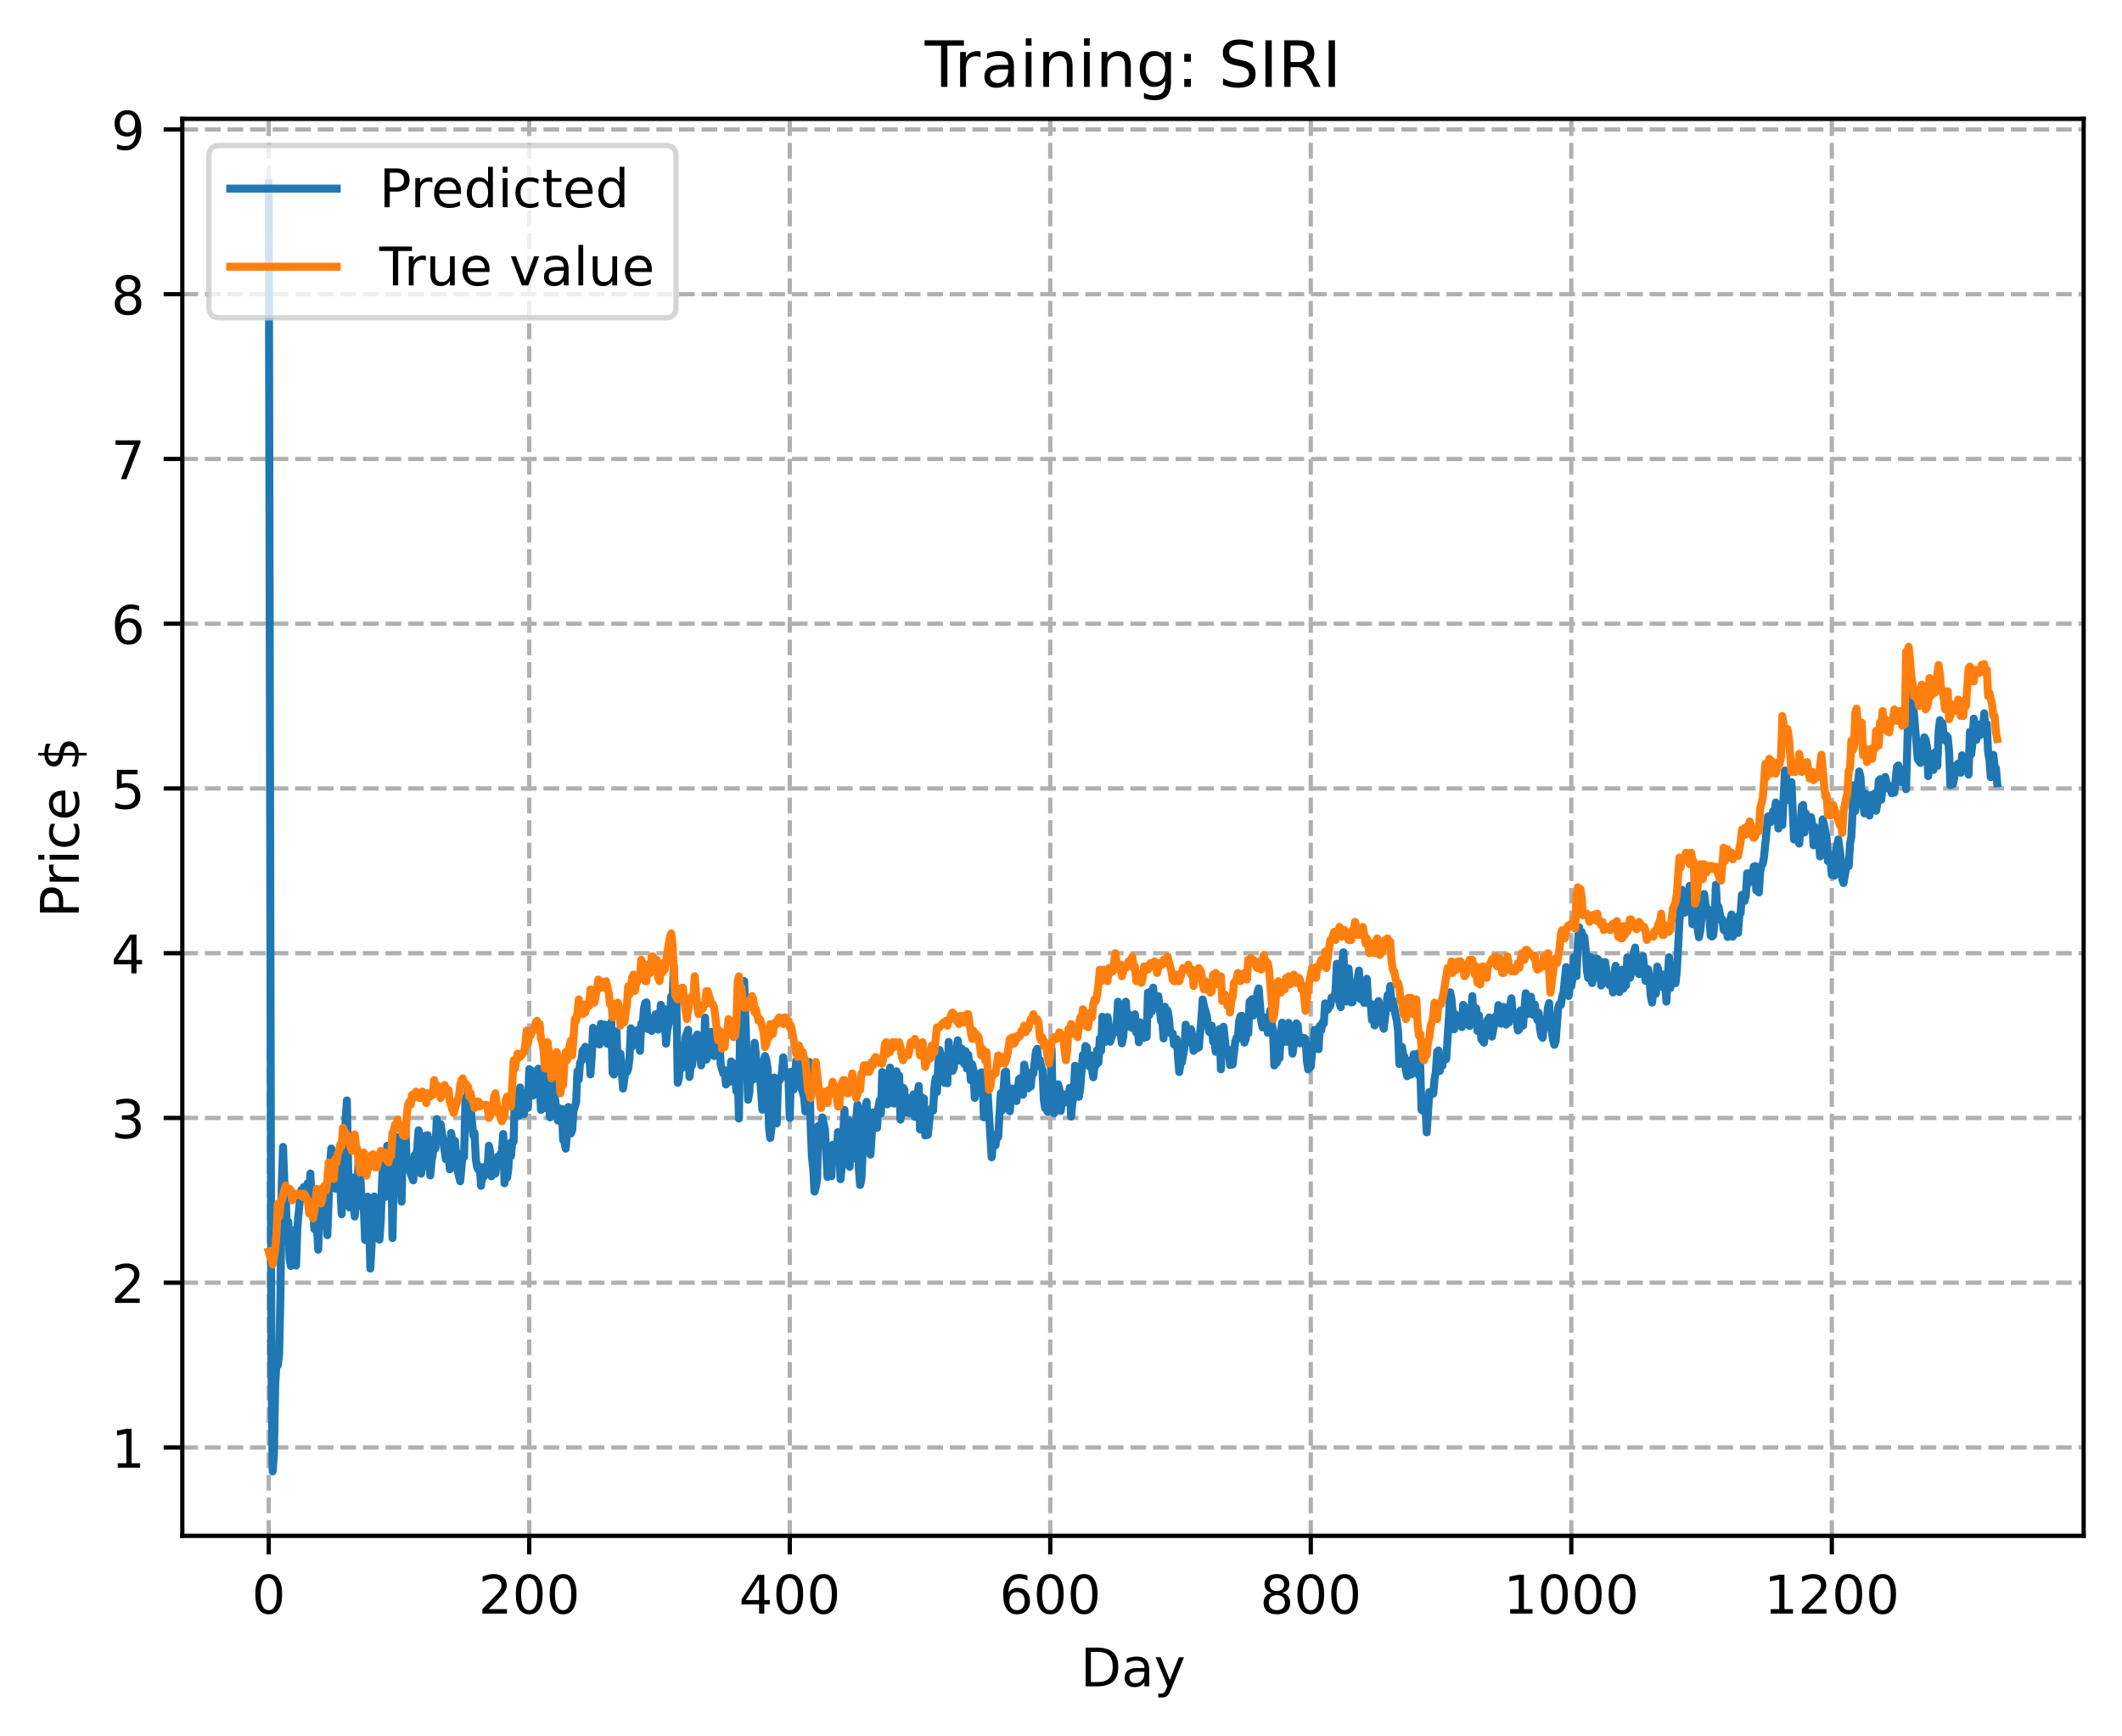 <?xml version="1.0" encoding="utf-8" standalone="no"?>
<!DOCTYPE svg PUBLIC "-//W3C//DTD SVG 1.1//EN"
  "http://www.w3.org/Graphics/SVG/1.1/DTD/svg11.dtd">
<!-- Created with matplotlib (https://matplotlib.org/) -->
<svg height="325.986pt" version="1.1" viewBox="0 0 398.561 325.986" width="398.561pt" xmlns="http://www.w3.org/2000/svg" xmlns:xlink="http://www.w3.org/1999/xlink">
 <defs>
  <style type="text/css">
*{stroke-linecap:butt;stroke-linejoin:round;}
  </style>
 </defs>
 <g id="figure_1">
  <g id="patch_1">
   <path d="M 0 325.986 
L 398.561 325.986 
L 398.561 0 
L 0 0 
z
" style="fill:#ffffff;"/>
  </g>
  <g id="axes_1">
   <g id="patch_2">
    <path d="M 34.241 288.43 
L 391.361 288.43 
L 391.361 22.318 
L 34.241 22.318 
z
" style="fill:#ffffff;"/>
   </g>
   <g id="matplotlib.axis_1">
    <g id="xtick_1">
     <g id="line2d_1">
      <path clip-path="url(#pde86aaeb52)" d="M 50.473 288.43 
L 50.473 22.318 
" style="fill:none;stroke:#b0b0b0;stroke-dasharray:2.96,1.28;stroke-dashoffset:0;stroke-width:0.8;"/>
     </g>
     <g id="line2d_2">
      <defs>
       <path d="M 0 0 
L 0 3.5 
" id="m0b20201f3f" style="stroke:#000000;stroke-width:0.8;"/>
      </defs>
      <g>
       <use style="stroke:#000000;stroke-width:0.8;" x="50.473" xlink:href="#m0b20201f3f" y="288.43"/>
      </g>
     </g>
     <g id="text_1">
      <!-- 0 -->
      <defs>
       <path d="M 31.781 66.406 
Q 24.172 66.406 20.328 58.906 
Q 16.5 51.422 16.5 36.375 
Q 16.5 21.391 20.328 13.891 
Q 24.172 6.391 31.781 6.391 
Q 39.453 6.391 43.281 13.891 
Q 47.125 21.391 47.125 36.375 
Q 47.125 51.422 43.281 58.906 
Q 39.453 66.406 31.781 66.406 
z
M 31.781 74.219 
Q 44.047 74.219 50.516 64.516 
Q 56.984 54.828 56.984 36.375 
Q 56.984 17.969 50.516 8.266 
Q 44.047 -1.422 31.781 -1.422 
Q 19.531 -1.422 13.062 8.266 
Q 6.594 17.969 6.594 36.375 
Q 6.594 54.828 13.062 64.516 
Q 19.531 74.219 31.781 74.219 
z
" id="DejaVuSans-48"/>
      </defs>
      <g transform="translate(47.292 303.029)scale(0.1 -0.1)">
       <use xlink:href="#DejaVuSans-48"/>
      </g>
     </g>
    </g>
    <g id="xtick_2">
     <g id="line2d_3">
      <path clip-path="url(#pde86aaeb52)" d="M 99.404 288.43 
L 99.404 22.318 
" style="fill:none;stroke:#b0b0b0;stroke-dasharray:2.96,1.28;stroke-dashoffset:0;stroke-width:0.8;"/>
     </g>
     <g id="line2d_4">
      <g>
       <use style="stroke:#000000;stroke-width:0.8;" x="99.404" xlink:href="#m0b20201f3f" y="288.43"/>
      </g>
     </g>
     <g id="text_2">
      <!-- 200 -->
      <defs>
       <path d="M 19.188 8.297 
L 53.609 8.297 
L 53.609 0 
L 7.328 0 
L 7.328 8.297 
Q 12.938 14.109 22.625 23.891 
Q 32.328 33.688 34.812 36.531 
Q 39.547 41.844 41.422 45.531 
Q 43.312 49.219 43.312 52.781 
Q 43.312 58.594 39.234 62.25 
Q 35.156 65.922 28.609 65.922 
Q 23.969 65.922 18.812 64.312 
Q 13.672 62.703 7.812 59.422 
L 7.812 69.391 
Q 13.766 71.781 18.938 73 
Q 24.125 74.219 28.422 74.219 
Q 39.75 74.219 46.484 68.547 
Q 53.219 62.891 53.219 53.422 
Q 53.219 48.922 51.531 44.891 
Q 49.859 40.875 45.406 35.406 
Q 44.188 33.984 37.641 27.219 
Q 31.109 20.453 19.188 8.297 
z
" id="DejaVuSans-50"/>
      </defs>
      <g transform="translate(89.86 303.029)scale(0.1 -0.1)">
       <use xlink:href="#DejaVuSans-50"/>
       <use x="63.623" xlink:href="#DejaVuSans-48"/>
       <use x="127.246" xlink:href="#DejaVuSans-48"/>
      </g>
     </g>
    </g>
    <g id="xtick_3">
     <g id="line2d_5">
      <path clip-path="url(#pde86aaeb52)" d="M 148.335 288.43 
L 148.335 22.318 
" style="fill:none;stroke:#b0b0b0;stroke-dasharray:2.96,1.28;stroke-dashoffset:0;stroke-width:0.8;"/>
     </g>
     <g id="line2d_6">
      <g>
       <use style="stroke:#000000;stroke-width:0.8;" x="148.335" xlink:href="#m0b20201f3f" y="288.43"/>
      </g>
     </g>
     <g id="text_3">
      <!-- 400 -->
      <defs>
       <path d="M 37.797 64.312 
L 12.891 25.391 
L 37.797 25.391 
z
M 35.203 72.906 
L 47.609 72.906 
L 47.609 25.391 
L 58.016 25.391 
L 58.016 17.188 
L 47.609 17.188 
L 47.609 0 
L 37.797 0 
L 37.797 17.188 
L 4.891 17.188 
L 4.891 26.703 
z
" id="DejaVuSans-52"/>
      </defs>
      <g transform="translate(138.791 303.029)scale(0.1 -0.1)">
       <use xlink:href="#DejaVuSans-52"/>
       <use x="63.623" xlink:href="#DejaVuSans-48"/>
       <use x="127.246" xlink:href="#DejaVuSans-48"/>
      </g>
     </g>
    </g>
    <g id="xtick_4">
     <g id="line2d_7">
      <path clip-path="url(#pde86aaeb52)" d="M 197.265 288.43 
L 197.265 22.318 
" style="fill:none;stroke:#b0b0b0;stroke-dasharray:2.96,1.28;stroke-dashoffset:0;stroke-width:0.8;"/>
     </g>
     <g id="line2d_8">
      <g>
       <use style="stroke:#000000;stroke-width:0.8;" x="197.265" xlink:href="#m0b20201f3f" y="288.43"/>
      </g>
     </g>
     <g id="text_4">
      <!-- 600 -->
      <defs>
       <path d="M 33.016 40.375 
Q 26.375 40.375 22.484 35.828 
Q 18.609 31.297 18.609 23.391 
Q 18.609 15.531 22.484 10.953 
Q 26.375 6.391 33.016 6.391 
Q 39.656 6.391 43.531 10.953 
Q 47.406 15.531 47.406 23.391 
Q 47.406 31.297 43.531 35.828 
Q 39.656 40.375 33.016 40.375 
z
M 52.594 71.297 
L 52.594 62.312 
Q 48.875 64.062 45.094 64.984 
Q 41.312 65.922 37.594 65.922 
Q 27.828 65.922 22.672 59.328 
Q 17.531 52.734 16.797 39.406 
Q 19.672 43.656 24.016 45.922 
Q 28.375 48.188 33.594 48.188 
Q 44.578 48.188 50.953 41.516 
Q 57.328 34.859 57.328 23.391 
Q 57.328 12.156 50.688 5.359 
Q 44.047 -1.422 33.016 -1.422 
Q 20.359 -1.422 13.672 8.266 
Q 6.984 17.969 6.984 36.375 
Q 6.984 53.656 15.188 63.938 
Q 23.391 74.219 37.203 74.219 
Q 40.922 74.219 44.703 73.484 
Q 48.484 72.75 52.594 71.297 
z
" id="DejaVuSans-54"/>
      </defs>
      <g transform="translate(187.721 303.029)scale(0.1 -0.1)">
       <use xlink:href="#DejaVuSans-54"/>
       <use x="63.623" xlink:href="#DejaVuSans-48"/>
       <use x="127.246" xlink:href="#DejaVuSans-48"/>
      </g>
     </g>
    </g>
    <g id="xtick_5">
     <g id="line2d_9">
      <path clip-path="url(#pde86aaeb52)" d="M 246.196 288.43 
L 246.196 22.318 
" style="fill:none;stroke:#b0b0b0;stroke-dasharray:2.96,1.28;stroke-dashoffset:0;stroke-width:0.8;"/>
     </g>
     <g id="line2d_10">
      <g>
       <use style="stroke:#000000;stroke-width:0.8;" x="246.196" xlink:href="#m0b20201f3f" y="288.43"/>
      </g>
     </g>
     <g id="text_5">
      <!-- 800 -->
      <defs>
       <path d="M 31.781 34.625 
Q 24.75 34.625 20.719 30.859 
Q 16.703 27.094 16.703 20.516 
Q 16.703 13.922 20.719 10.156 
Q 24.75 6.391 31.781 6.391 
Q 38.812 6.391 42.859 10.172 
Q 46.922 13.969 46.922 20.516 
Q 46.922 27.094 42.891 30.859 
Q 38.875 34.625 31.781 34.625 
z
M 21.922 38.812 
Q 15.578 40.375 12.031 44.719 
Q 8.5 49.078 8.5 55.328 
Q 8.5 64.062 14.719 69.141 
Q 20.953 74.219 31.781 74.219 
Q 42.672 74.219 48.875 69.141 
Q 55.078 64.062 55.078 55.328 
Q 55.078 49.078 51.531 44.719 
Q 48 40.375 41.703 38.812 
Q 48.828 37.156 52.797 32.312 
Q 56.781 27.484 56.781 20.516 
Q 56.781 9.906 50.312 4.234 
Q 43.844 -1.422 31.781 -1.422 
Q 19.734 -1.422 13.25 4.234 
Q 6.781 9.906 6.781 20.516 
Q 6.781 27.484 10.781 32.312 
Q 14.797 37.156 21.922 38.812 
z
M 18.312 54.391 
Q 18.312 48.734 21.844 45.562 
Q 25.391 42.391 31.781 42.391 
Q 38.141 42.391 41.719 45.562 
Q 45.312 48.734 45.312 54.391 
Q 45.312 60.062 41.719 63.234 
Q 38.141 66.406 31.781 66.406 
Q 25.391 66.406 21.844 63.234 
Q 18.312 60.062 18.312 54.391 
z
" id="DejaVuSans-56"/>
      </defs>
      <g transform="translate(236.652 303.029)scale(0.1 -0.1)">
       <use xlink:href="#DejaVuSans-56"/>
       <use x="63.623" xlink:href="#DejaVuSans-48"/>
       <use x="127.246" xlink:href="#DejaVuSans-48"/>
      </g>
     </g>
    </g>
    <g id="xtick_6">
     <g id="line2d_11">
      <path clip-path="url(#pde86aaeb52)" d="M 295.126 288.43 
L 295.126 22.318 
" style="fill:none;stroke:#b0b0b0;stroke-dasharray:2.96,1.28;stroke-dashoffset:0;stroke-width:0.8;"/>
     </g>
     <g id="line2d_12">
      <g>
       <use style="stroke:#000000;stroke-width:0.8;" x="295.126" xlink:href="#m0b20201f3f" y="288.43"/>
      </g>
     </g>
     <g id="text_6">
      <!-- 1000 -->
      <defs>
       <path d="M 12.406 8.297 
L 28.516 8.297 
L 28.516 63.922 
L 10.984 60.406 
L 10.984 69.391 
L 28.422 72.906 
L 38.281 72.906 
L 38.281 8.297 
L 54.391 8.297 
L 54.391 0 
L 12.406 0 
z
" id="DejaVuSans-49"/>
      </defs>
      <g transform="translate(282.401 303.029)scale(0.1 -0.1)">
       <use xlink:href="#DejaVuSans-49"/>
       <use x="63.623" xlink:href="#DejaVuSans-48"/>
       <use x="127.246" xlink:href="#DejaVuSans-48"/>
       <use x="190.869" xlink:href="#DejaVuSans-48"/>
      </g>
     </g>
    </g>
    <g id="xtick_7">
     <g id="line2d_13">
      <path clip-path="url(#pde86aaeb52)" d="M 344.057 288.43 
L 344.057 22.318 
" style="fill:none;stroke:#b0b0b0;stroke-dasharray:2.96,1.28;stroke-dashoffset:0;stroke-width:0.8;"/>
     </g>
     <g id="line2d_14">
      <g>
       <use style="stroke:#000000;stroke-width:0.8;" x="344.057" xlink:href="#m0b20201f3f" y="288.43"/>
      </g>
     </g>
     <g id="text_7">
      <!-- 1200 -->
      <g transform="translate(331.332 303.029)scale(0.1 -0.1)">
       <use xlink:href="#DejaVuSans-49"/>
       <use x="63.623" xlink:href="#DejaVuSans-50"/>
       <use x="127.246" xlink:href="#DejaVuSans-48"/>
       <use x="190.869" xlink:href="#DejaVuSans-48"/>
      </g>
     </g>
    </g>
    <g id="text_8">
     <!-- Day -->
     <defs>
      <path d="M 19.672 64.797 
L 19.672 8.109 
L 31.594 8.109 
Q 46.688 8.109 53.688 14.938 
Q 60.688 21.781 60.688 36.531 
Q 60.688 51.172 53.688 57.984 
Q 46.688 64.797 31.594 64.797 
z
M 9.812 72.906 
L 30.078 72.906 
Q 51.266 72.906 61.172 64.094 
Q 71.094 55.281 71.094 36.531 
Q 71.094 17.672 61.125 8.828 
Q 51.172 0 30.078 0 
L 9.812 0 
z
" id="DejaVuSans-68"/>
      <path d="M 34.281 27.484 
Q 23.391 27.484 19.188 25 
Q 14.984 22.516 14.984 16.5 
Q 14.984 11.719 18.141 8.906 
Q 21.297 6.109 26.703 6.109 
Q 34.188 6.109 38.703 11.406 
Q 43.219 16.703 43.219 25.484 
L 43.219 27.484 
z
M 52.203 31.203 
L 52.203 0 
L 43.219 0 
L 43.219 8.297 
Q 40.141 3.328 35.547 0.953 
Q 30.953 -1.422 24.312 -1.422 
Q 15.922 -1.422 10.953 3.297 
Q 6 8.016 6 15.922 
Q 6 25.141 12.172 29.828 
Q 18.359 34.516 30.609 34.516 
L 43.219 34.516 
L 43.219 35.406 
Q 43.219 41.609 39.141 45 
Q 35.062 48.391 27.688 48.391 
Q 23 48.391 18.547 47.266 
Q 14.109 46.141 10.016 43.891 
L 10.016 52.203 
Q 14.938 54.109 19.578 55.047 
Q 24.219 56 28.609 56 
Q 40.484 56 46.344 49.844 
Q 52.203 43.703 52.203 31.203 
z
" id="DejaVuSans-97"/>
      <path d="M 32.172 -5.078 
Q 28.375 -14.844 24.75 -17.812 
Q 21.141 -20.797 15.094 -20.797 
L 7.906 -20.797 
L 7.906 -13.281 
L 13.188 -13.281 
Q 16.891 -13.281 18.938 -11.516 
Q 21 -9.766 23.484 -3.219 
L 25.094 0.875 
L 2.984 54.688 
L 12.5 54.688 
L 29.594 11.922 
L 46.688 54.688 
L 56.203 54.688 
z
" id="DejaVuSans-121"/>
     </defs>
     <g transform="translate(202.927 316.707)scale(0.1 -0.1)">
      <use xlink:href="#DejaVuSans-68"/>
      <use x="77.002" xlink:href="#DejaVuSans-97"/>
      <use x="138.281" xlink:href="#DejaVuSans-121"/>
     </g>
    </g>
   </g>
   <g id="matplotlib.axis_2">
    <g id="ytick_1">
     <g id="line2d_15">
      <path clip-path="url(#pde86aaeb52)" d="M 34.241 271.829 
L 391.361 271.829 
" style="fill:none;stroke:#b0b0b0;stroke-dasharray:2.96,1.28;stroke-dashoffset:0;stroke-width:0.8;"/>
     </g>
     <g id="line2d_16">
      <defs>
       <path d="M 0 0 
L -3.5 0 
" id="m76cd9a12cc" style="stroke:#000000;stroke-width:0.8;"/>
      </defs>
      <g>
       <use style="stroke:#000000;stroke-width:0.8;" x="34.241" xlink:href="#m76cd9a12cc" y="271.829"/>
      </g>
     </g>
     <g id="text_9">
      <!-- 1 -->
      <g transform="translate(20.878 275.629)scale(0.1 -0.1)">
       <use xlink:href="#DejaVuSans-49"/>
      </g>
     </g>
    </g>
    <g id="ytick_2">
     <g id="line2d_17">
      <path clip-path="url(#pde86aaeb52)" d="M 34.241 240.89 
L 391.361 240.89 
" style="fill:none;stroke:#b0b0b0;stroke-dasharray:2.96,1.28;stroke-dashoffset:0;stroke-width:0.8;"/>
     </g>
     <g id="line2d_18">
      <g>
       <use style="stroke:#000000;stroke-width:0.8;" x="34.241" xlink:href="#m76cd9a12cc" y="240.89"/>
      </g>
     </g>
     <g id="text_10">
      <!-- 2 -->
      <g transform="translate(20.878 244.689)scale(0.1 -0.1)">
       <use xlink:href="#DejaVuSans-50"/>
      </g>
     </g>
    </g>
    <g id="ytick_3">
     <g id="line2d_19">
      <path clip-path="url(#pde86aaeb52)" d="M 34.241 209.951 
L 391.361 209.951 
" style="fill:none;stroke:#b0b0b0;stroke-dasharray:2.96,1.28;stroke-dashoffset:0;stroke-width:0.8;"/>
     </g>
     <g id="line2d_20">
      <g>
       <use style="stroke:#000000;stroke-width:0.8;" x="34.241" xlink:href="#m76cd9a12cc" y="209.951"/>
      </g>
     </g>
     <g id="text_11">
      <!-- 3 -->
      <defs>
       <path d="M 40.578 39.312 
Q 47.656 37.797 51.625 33 
Q 55.609 28.219 55.609 21.188 
Q 55.609 10.406 48.188 4.484 
Q 40.766 -1.422 27.094 -1.422 
Q 22.516 -1.422 17.656 -0.516 
Q 12.797 0.391 7.625 2.203 
L 7.625 11.719 
Q 11.719 9.328 16.594 8.109 
Q 21.484 6.891 26.812 6.891 
Q 36.078 6.891 40.938 10.547 
Q 45.797 14.203 45.797 21.188 
Q 45.797 27.641 41.281 31.266 
Q 36.766 34.906 28.719 34.906 
L 20.219 34.906 
L 20.219 43.016 
L 29.109 43.016 
Q 36.375 43.016 40.234 45.922 
Q 44.094 48.828 44.094 54.297 
Q 44.094 59.906 40.109 62.906 
Q 36.141 65.922 28.719 65.922 
Q 24.656 65.922 20.016 65.031 
Q 15.375 64.156 9.812 62.312 
L 9.812 71.094 
Q 15.438 72.656 20.344 73.438 
Q 25.25 74.219 29.594 74.219 
Q 40.828 74.219 47.359 69.109 
Q 53.906 64.016 53.906 55.328 
Q 53.906 49.266 50.438 45.094 
Q 46.969 40.922 40.578 39.312 
z
" id="DejaVuSans-51"/>
      </defs>
      <g transform="translate(20.878 213.75)scale(0.1 -0.1)">
       <use xlink:href="#DejaVuSans-51"/>
      </g>
     </g>
    </g>
    <g id="ytick_4">
     <g id="line2d_21">
      <path clip-path="url(#pde86aaeb52)" d="M 34.241 179.012 
L 391.361 179.012 
" style="fill:none;stroke:#b0b0b0;stroke-dasharray:2.96,1.28;stroke-dashoffset:0;stroke-width:0.8;"/>
     </g>
     <g id="line2d_22">
      <g>
       <use style="stroke:#000000;stroke-width:0.8;" x="34.241" xlink:href="#m76cd9a12cc" y="179.012"/>
      </g>
     </g>
     <g id="text_12">
      <!-- 4 -->
      <g transform="translate(20.878 182.811)scale(0.1 -0.1)">
       <use xlink:href="#DejaVuSans-52"/>
      </g>
     </g>
    </g>
    <g id="ytick_5">
     <g id="line2d_23">
      <path clip-path="url(#pde86aaeb52)" d="M 34.241 148.072 
L 391.361 148.072 
" style="fill:none;stroke:#b0b0b0;stroke-dasharray:2.96,1.28;stroke-dashoffset:0;stroke-width:0.8;"/>
     </g>
     <g id="line2d_24">
      <g>
       <use style="stroke:#000000;stroke-width:0.8;" x="34.241" xlink:href="#m76cd9a12cc" y="148.072"/>
      </g>
     </g>
     <g id="text_13">
      <!-- 5 -->
      <defs>
       <path d="M 10.797 72.906 
L 49.516 72.906 
L 49.516 64.594 
L 19.828 64.594 
L 19.828 46.734 
Q 21.969 47.469 24.109 47.828 
Q 26.266 48.188 28.422 48.188 
Q 40.625 48.188 47.75 41.5 
Q 54.891 34.812 54.891 23.391 
Q 54.891 11.625 47.562 5.094 
Q 40.234 -1.422 26.906 -1.422 
Q 22.312 -1.422 17.547 -0.641 
Q 12.797 0.141 7.719 1.703 
L 7.719 11.625 
Q 12.109 9.234 16.797 8.062 
Q 21.484 6.891 26.703 6.891 
Q 35.156 6.891 40.078 11.328 
Q 45.016 15.766 45.016 23.391 
Q 45.016 31 40.078 35.438 
Q 35.156 39.891 26.703 39.891 
Q 22.75 39.891 18.812 39.016 
Q 14.891 38.141 10.797 36.281 
z
" id="DejaVuSans-53"/>
      </defs>
      <g transform="translate(20.878 151.871)scale(0.1 -0.1)">
       <use xlink:href="#DejaVuSans-53"/>
      </g>
     </g>
    </g>
    <g id="ytick_6">
     <g id="line2d_25">
      <path clip-path="url(#pde86aaeb52)" d="M 34.241 117.133 
L 391.361 117.133 
" style="fill:none;stroke:#b0b0b0;stroke-dasharray:2.96,1.28;stroke-dashoffset:0;stroke-width:0.8;"/>
     </g>
     <g id="line2d_26">
      <g>
       <use style="stroke:#000000;stroke-width:0.8;" x="34.241" xlink:href="#m76cd9a12cc" y="117.133"/>
      </g>
     </g>
     <g id="text_14">
      <!-- 6 -->
      <g transform="translate(20.878 120.932)scale(0.1 -0.1)">
       <use xlink:href="#DejaVuSans-54"/>
      </g>
     </g>
    </g>
    <g id="ytick_7">
     <g id="line2d_27">
      <path clip-path="url(#pde86aaeb52)" d="M 34.241 86.194 
L 391.361 86.194 
" style="fill:none;stroke:#b0b0b0;stroke-dasharray:2.96,1.28;stroke-dashoffset:0;stroke-width:0.8;"/>
     </g>
     <g id="line2d_28">
      <g>
       <use style="stroke:#000000;stroke-width:0.8;" x="34.241" xlink:href="#m76cd9a12cc" y="86.194"/>
      </g>
     </g>
     <g id="text_15">
      <!-- 7 -->
      <defs>
       <path d="M 8.203 72.906 
L 55.078 72.906 
L 55.078 68.703 
L 28.609 0 
L 18.312 0 
L 43.219 64.594 
L 8.203 64.594 
z
" id="DejaVuSans-55"/>
      </defs>
      <g transform="translate(20.878 89.993)scale(0.1 -0.1)">
       <use xlink:href="#DejaVuSans-55"/>
      </g>
     </g>
    </g>
    <g id="ytick_8">
     <g id="line2d_29">
      <path clip-path="url(#pde86aaeb52)" d="M 34.241 55.254 
L 391.361 55.254 
" style="fill:none;stroke:#b0b0b0;stroke-dasharray:2.96,1.28;stroke-dashoffset:0;stroke-width:0.8;"/>
     </g>
     <g id="line2d_30">
      <g>
       <use style="stroke:#000000;stroke-width:0.8;" x="34.241" xlink:href="#m76cd9a12cc" y="55.254"/>
      </g>
     </g>
     <g id="text_16">
      <!-- 8 -->
      <g transform="translate(20.878 59.054)scale(0.1 -0.1)">
       <use xlink:href="#DejaVuSans-56"/>
      </g>
     </g>
    </g>
    <g id="ytick_9">
     <g id="line2d_31">
      <path clip-path="url(#pde86aaeb52)" d="M 34.241 24.315 
L 391.361 24.315 
" style="fill:none;stroke:#b0b0b0;stroke-dasharray:2.96,1.28;stroke-dashoffset:0;stroke-width:0.8;"/>
     </g>
     <g id="line2d_32">
      <g>
       <use style="stroke:#000000;stroke-width:0.8;" x="34.241" xlink:href="#m76cd9a12cc" y="24.315"/>
      </g>
     </g>
     <g id="text_17">
      <!-- 9 -->
      <defs>
       <path d="M 10.984 1.516 
L 10.984 10.5 
Q 14.703 8.734 18.5 7.812 
Q 22.312 6.891 25.984 6.891 
Q 35.75 6.891 40.891 13.453 
Q 46.047 20.016 46.781 33.406 
Q 43.953 29.203 39.594 26.953 
Q 35.25 24.703 29.984 24.703 
Q 19.047 24.703 12.672 31.312 
Q 6.297 37.938 6.297 49.422 
Q 6.297 60.641 12.938 67.422 
Q 19.578 74.219 30.609 74.219 
Q 43.266 74.219 49.922 64.516 
Q 56.594 54.828 56.594 36.375 
Q 56.594 19.141 48.406 8.859 
Q 40.234 -1.422 26.422 -1.422 
Q 22.703 -1.422 18.891 -0.688 
Q 15.094 0.047 10.984 1.516 
z
M 30.609 32.422 
Q 37.25 32.422 41.125 36.953 
Q 45.016 41.5 45.016 49.422 
Q 45.016 57.281 41.125 61.844 
Q 37.25 66.406 30.609 66.406 
Q 23.969 66.406 20.094 61.844 
Q 16.219 57.281 16.219 49.422 
Q 16.219 41.5 20.094 36.953 
Q 23.969 32.422 30.609 32.422 
z
" id="DejaVuSans-57"/>
      </defs>
      <g transform="translate(20.878 28.114)scale(0.1 -0.1)">
       <use xlink:href="#DejaVuSans-57"/>
      </g>
     </g>
    </g>
    <g id="text_18">
     <!-- Price $ -->
     <defs>
      <path d="M 19.672 64.797 
L 19.672 37.406 
L 32.078 37.406 
Q 38.969 37.406 42.719 40.969 
Q 46.484 44.531 46.484 51.125 
Q 46.484 57.672 42.719 61.234 
Q 38.969 64.797 32.078 64.797 
z
M 9.812 72.906 
L 32.078 72.906 
Q 44.344 72.906 50.609 67.359 
Q 56.891 61.812 56.891 51.125 
Q 56.891 40.328 50.609 34.812 
Q 44.344 29.297 32.078 29.297 
L 19.672 29.297 
L 19.672 0 
L 9.812 0 
z
" id="DejaVuSans-80"/>
      <path d="M 41.109 46.297 
Q 39.594 47.172 37.812 47.578 
Q 36.031 48 33.891 48 
Q 26.266 48 22.188 43.047 
Q 18.109 38.094 18.109 28.812 
L 18.109 0 
L 9.078 0 
L 9.078 54.688 
L 18.109 54.688 
L 18.109 46.188 
Q 20.953 51.172 25.484 53.578 
Q 30.031 56 36.531 56 
Q 37.453 56 38.578 55.875 
Q 39.703 55.766 41.062 55.516 
z
" id="DejaVuSans-114"/>
      <path d="M 9.422 54.688 
L 18.406 54.688 
L 18.406 0 
L 9.422 0 
z
M 9.422 75.984 
L 18.406 75.984 
L 18.406 64.594 
L 9.422 64.594 
z
" id="DejaVuSans-105"/>
      <path d="M 48.781 52.594 
L 48.781 44.188 
Q 44.969 46.297 41.141 47.344 
Q 37.312 48.391 33.406 48.391 
Q 24.656 48.391 19.812 42.844 
Q 14.984 37.312 14.984 27.297 
Q 14.984 17.281 19.812 11.734 
Q 24.656 6.203 33.406 6.203 
Q 37.312 6.203 41.141 7.25 
Q 44.969 8.297 48.781 10.406 
L 48.781 2.094 
Q 45.016 0.344 40.984 -0.531 
Q 36.969 -1.422 32.422 -1.422 
Q 20.062 -1.422 12.781 6.344 
Q 5.516 14.109 5.516 27.297 
Q 5.516 40.672 12.859 48.328 
Q 20.219 56 33.016 56 
Q 37.156 56 41.109 55.141 
Q 45.062 54.297 48.781 52.594 
z
" id="DejaVuSans-99"/>
      <path d="M 56.203 29.594 
L 56.203 25.203 
L 14.891 25.203 
Q 15.484 15.922 20.484 11.062 
Q 25.484 6.203 34.422 6.203 
Q 39.594 6.203 44.453 7.469 
Q 49.312 8.734 54.109 11.281 
L 54.109 2.781 
Q 49.266 0.734 44.188 -0.344 
Q 39.109 -1.422 33.891 -1.422 
Q 20.797 -1.422 13.156 6.188 
Q 5.516 13.812 5.516 26.812 
Q 5.516 40.234 12.766 48.109 
Q 20.016 56 32.328 56 
Q 43.359 56 49.781 48.891 
Q 56.203 41.797 56.203 29.594 
z
M 47.219 32.234 
Q 47.125 39.594 43.094 43.984 
Q 39.062 48.391 32.422 48.391 
Q 24.906 48.391 20.391 44.141 
Q 15.875 39.891 15.188 32.172 
z
" id="DejaVuSans-101"/>
      <path id="DejaVuSans-32"/>
      <path d="M 33.797 -14.703 
L 28.906 -14.703 
L 28.859 0 
Q 23.734 0.094 18.609 1.188 
Q 13.484 2.297 8.297 4.5 
L 8.297 13.281 
Q 13.281 10.156 18.375 8.562 
Q 23.484 6.984 28.906 6.938 
L 28.906 29.203 
Q 18.109 30.953 13.203 35.156 
Q 8.297 39.359 8.297 46.688 
Q 8.297 54.641 13.625 59.219 
Q 18.953 63.812 28.906 64.5 
L 28.906 75.984 
L 33.797 75.984 
L 33.797 64.656 
Q 38.328 64.453 42.578 63.688 
Q 46.828 62.938 50.875 61.625 
L 50.875 53.078 
Q 46.828 55.125 42.547 56.25 
Q 38.281 57.375 33.797 57.562 
L 33.797 36.719 
Q 44.875 35.016 50.094 30.609 
Q 55.328 26.219 55.328 18.609 
Q 55.328 10.359 49.781 5.594 
Q 44.234 0.828 33.797 0.094 
z
M 28.906 37.594 
L 28.906 57.625 
Q 23.25 56.984 20.266 54.391 
Q 17.281 51.812 17.281 47.516 
Q 17.281 43.312 20.031 40.969 
Q 22.797 38.625 28.906 37.594 
z
M 33.797 28.219 
L 33.797 7.078 
Q 39.984 7.906 43.141 10.594 
Q 46.297 13.281 46.297 17.672 
Q 46.297 21.969 43.281 24.5 
Q 40.281 27.047 33.797 28.219 
z
" id="DejaVuSans-36"/>
     </defs>
     <g transform="translate(14.798 172.342)rotate(-90)scale(0.1 -0.1)">
      <use xlink:href="#DejaVuSans-80"/>
      <use x="58.553" xlink:href="#DejaVuSans-114"/>
      <use x="99.666" xlink:href="#DejaVuSans-105"/>
      <use x="127.449" xlink:href="#DejaVuSans-99"/>
      <use x="182.43" xlink:href="#DejaVuSans-101"/>
      <use x="243.953" xlink:href="#DejaVuSans-32"/>
      <use x="275.74" xlink:href="#DejaVuSans-36"/>
     </g>
    </g>
   </g>
   <g id="line2d_33">
    <path clip-path="url(#pde86aaeb52)" d="M 50.473 34.414 
L 50.963 254.75 
L 51.207 276.334 
L 51.452 273.156 
L 51.697 259.834 
L 51.941 255.938 
L 52.186 256.412 
L 52.431 254.296 
L 52.675 243.231 
L 52.92 222.552 
L 53.165 215.392 
L 53.409 221.853 
L 53.654 223.596 
L 53.898 232.174 
L 54.143 229.456 
L 54.388 236.4 
L 54.632 237.756 
L 54.877 231.557 
L 55.122 231.073 
L 55.611 237.68 
L 55.856 230.385 
L 56.345 225.139 
L 56.59 223.483 
L 56.834 224.99 
L 57.079 222.902 
L 57.324 223.069 
L 57.568 224.18 
L 57.813 222.18 
L 58.058 224.385 
L 58.302 220.382 
L 58.547 226.554 
L 58.792 227.314 
L 59.036 230.83 
L 59.526 230.603 
L 59.77 234.701 
L 60.015 227.608 
L 60.259 224.415 
L 60.504 224.914 
L 60.749 227.976 
L 60.993 225.919 
L 61.238 227.167 
L 61.483 231.966 
L 61.972 219.065 
L 62.217 215.694 
L 62.706 223.053 
L 62.951 223.214 
L 63.195 219.307 
L 63.685 223.279 
L 63.929 223.226 
L 64.174 228.033 
L 64.419 218.637 
L 64.663 218.839 
L 64.908 210.628 
L 65.153 206.653 
L 65.397 219.691 
L 65.642 226.767 
L 65.886 222.486 
L 66.131 221.114 
L 66.62 228.462 
L 67.11 224.174 
L 67.354 217.712 
L 67.599 218.821 
L 67.844 224.094 
L 68.088 226.307 
L 68.333 227.172 
L 68.578 232.876 
L 68.822 231.436 
L 69.067 224.731 
L 69.312 229.45 
L 69.556 238.237 
L 70.29 224.697 
L 70.535 230.67 
L 70.78 225.083 
L 71.024 227.099 
L 71.269 232.814 
L 71.514 229.461 
L 71.758 221.806 
L 72.003 217.905 
L 72.247 224.842 
L 72.492 221.681 
L 72.737 215.174 
L 73.471 217.508 
L 73.715 232.511 
L 73.96 220.905 
L 74.449 213.522 
L 74.694 222.538 
L 74.939 219.64 
L 75.183 218.983 
L 75.428 225.675 
L 75.673 214.579 
L 75.917 214.386 
L 76.162 212.092 
L 76.407 218.974 
L 76.651 219.587 
L 76.896 217.937 
L 77.141 220.409 
L 77.63 221.685 
L 77.874 216.945 
L 78.119 217.389 
L 78.364 215.714 
L 78.608 212.269 
L 78.853 213.349 
L 79.098 220.418 
L 79.342 218.125 
L 79.587 218.968 
L 79.832 217.3 
L 80.076 213.23 
L 80.321 213.19 
L 80.81 220.749 
L 81.055 218.068 
L 81.3 216.675 
L 81.544 213.942 
L 81.789 215.698 
L 82.034 210.167 
L 82.278 213.938 
L 82.523 211.813 
L 82.768 211.127 
L 83.746 217.731 
L 83.991 217.267 
L 84.235 215.208 
L 84.48 219.603 
L 84.725 212.765 
L 85.214 215.374 
L 85.459 214.27 
L 85.948 219.848 
L 86.437 221.846 
L 86.927 216.536 
L 87.171 217.263 
L 87.416 206.209 
L 87.661 209.701 
L 87.905 204.268 
L 88.15 209.999 
L 88.395 207.864 
L 88.884 213.222 
L 89.129 212.77 
L 89.373 217.742 
L 89.618 219.229 
L 89.862 219.679 
L 90.107 219.105 
L 90.352 222.702 
L 90.596 220.44 
L 90.841 221.079 
L 91.086 219.131 
L 91.33 218.937 
L 91.575 219.676 
L 91.82 215.165 
L 92.064 216.33 
L 92.309 220.919 
L 92.554 219.995 
L 92.798 219.739 
L 93.043 220.405 
L 93.532 217.203 
L 93.777 217.841 
L 94.022 216.67 
L 94.266 216.466 
L 94.511 212.964 
L 94.756 222.227 
L 95 218.667 
L 95.245 221.164 
L 95.49 219.456 
L 95.734 214.715 
L 95.979 217.094 
L 96.223 214.324 
L 96.468 214.413 
L 96.713 205.513 
L 96.957 207.443 
L 97.202 206.805 
L 97.447 209.597 
L 97.691 204.232 
L 97.936 206.967 
L 98.181 205.205 
L 98.425 209.225 
L 98.67 206.273 
L 98.915 206.68 
L 99.159 208.063 
L 99.404 200.785 
L 99.649 202.803 
L 99.893 201.111 
L 100.138 205.736 
L 100.383 203.143 
L 100.627 202.482 
L 101.117 200.692 
L 101.361 203.699 
L 101.606 208.432 
L 101.85 202.528 
L 102.095 201.677 
L 102.34 208.101 
L 102.584 199.508 
L 102.829 206.596 
L 103.074 207.833 
L 103.318 209.847 
L 103.563 203.516 
L 103.808 203.003 
L 104.786 210.445 
L 105.031 208.151 
L 105.276 208.907 
L 105.52 208.262 
L 105.765 214.084 
L 106.01 214.414 
L 106.254 215.724 
L 106.499 212.879 
L 106.744 207.896 
L 106.988 211.441 
L 107.233 212.864 
L 107.478 212.249 
L 107.722 208.566 
L 108.211 207.044 
L 108.456 201.189 
L 108.701 202.756 
L 108.945 199.6 
L 109.19 199.192 
L 109.435 197.249 
L 109.679 197.282 
L 109.924 196.585 
L 110.169 197.128 
L 110.413 198.965 
L 110.658 197.564 
L 110.903 201.784 
L 111.147 198.399 
L 111.392 193.017 
L 111.637 194.152 
L 111.881 193.872 
L 112.126 194.42 
L 112.371 196.084 
L 112.615 196.153 
L 112.86 192.272 
L 113.105 192.977 
L 113.349 192.998 
L 113.594 192.429 
L 114.083 196.036 
L 114.572 192.447 
L 114.817 191.932 
L 115.062 201.454 
L 115.306 201.812 
L 115.796 193.698 
L 116.04 200.527 
L 116.285 197.816 
L 116.53 197.879 
L 117.019 204.438 
L 117.508 200.933 
L 117.753 201.34 
L 117.998 200.653 
L 118.242 198.602 
L 118.487 193.115 
L 118.732 196.551 
L 118.976 194.407 
L 119.221 194.607 
L 119.466 194.523 
L 119.71 193.466 
L 119.955 194.136 
L 120.199 197.362 
L 120.444 192.217 
L 120.689 192.997 
L 120.933 189.46 
L 121.178 188.37 
L 121.423 188.25 
L 121.667 193.262 
L 121.912 191.268 
L 122.401 193.611 
L 122.646 191.18 
L 122.891 192.013 
L 123.135 190.478 
L 123.38 190.766 
L 123.625 193.37 
L 123.869 192.321 
L 124.114 188.696 
L 124.359 192.572 
L 124.603 189.412 
L 124.848 191.382 
L 125.093 196 
L 125.337 193.417 
L 125.826 191.094 
L 126.071 187.102 
L 126.316 188.088 
L 126.56 181.399 
L 126.805 188.365 
L 127.05 188.276 
L 127.294 203.354 
L 127.539 202.278 
L 127.784 196.51 
L 128.028 200.646 
L 128.273 199.131 
L 128.518 199.21 
L 128.762 194.731 
L 129.252 193.389 
L 129.496 202.259 
L 129.741 200.151 
L 129.986 200.097 
L 130.23 198.039 
L 130.475 197.024 
L 130.72 194.826 
L 130.964 194.282 
L 131.209 197.644 
L 131.453 196.842 
L 131.698 200.087 
L 131.943 198.225 
L 132.187 197.683 
L 132.432 191.104 
L 132.677 199 
L 132.921 198.35 
L 133.166 196.224 
L 133.411 196.611 
L 133.655 193.778 
L 133.9 193.926 
L 134.145 198.336 
L 134.389 194.397 
L 134.879 196.594 
L 135.123 195.014 
L 135.368 199.975 
L 135.857 201.607 
L 136.102 200.977 
L 136.347 203.673 
L 136.591 201.781 
L 136.836 201.828 
L 137.081 203.146 
L 137.325 199.34 
L 137.57 199.549 
L 138.059 201.062 
L 138.304 204.917 
L 138.548 201.529 
L 138.793 210.065 
L 139.038 189.55 
L 139.282 187.924 
L 139.527 191.574 
L 139.772 184.24 
L 140.506 206.541 
L 140.75 205.144 
L 140.995 198.23 
L 141.24 201.739 
L 141.484 202.729 
L 141.729 195.817 
L 141.974 198.052 
L 142.218 201.565 
L 142.463 201.539 
L 142.708 201.724 
L 143.197 208.406 
L 143.441 199.429 
L 143.686 198.312 
L 143.931 199.051 
L 144.175 200.633 
L 144.42 211.573 
L 144.665 213.727 
L 144.909 211.782 
L 145.154 203.707 
L 145.399 202.349 
L 145.888 210.978 
L 146.133 202.924 
L 146.377 202.963 
L 146.622 202.524 
L 146.867 201.434 
L 147.111 198.57 
L 147.356 201.267 
L 147.601 201.667 
L 147.845 201.509 
L 148.09 202.585 
L 148.335 209.939 
L 148.579 201.285 
L 148.824 202.382 
L 149.069 204.603 
L 149.558 199.189 
L 149.802 200.603 
L 150.047 202.811 
L 150.292 199.78 
L 150.536 204.359 
L 151.026 206.013 
L 151.27 208.75 
L 151.515 205.354 
L 151.76 200.228 
L 152.004 199.45 
L 152.249 211.231 
L 152.494 217.277 
L 152.738 219.441 
L 152.983 223.787 
L 153.228 222.945 
L 153.472 221.533 
L 153.717 211.47 
L 153.962 212.386 
L 154.206 212.485 
L 154.451 209.841 
L 154.94 212.05 
L 155.429 221.039 
L 155.674 216.43 
L 155.919 217.03 
L 156.163 220.894 
L 156.408 215.004 
L 156.653 215.697 
L 156.897 215.109 
L 157.142 217.006 
L 157.387 212.607 
L 157.631 216.174 
L 157.876 221.463 
L 158.121 218.868 
L 158.61 208.433 
L 158.855 215.485 
L 159.344 210.327 
L 159.589 219.143 
L 159.833 213.467 
L 160.078 214.223 
L 160.323 217.525 
L 160.567 211.028 
L 160.812 210.102 
L 161.057 207.452 
L 161.301 219.435 
L 161.546 222.553 
L 161.79 221.502 
L 162.28 211.499 
L 162.524 207.957 
L 162.769 206.931 
L 163.014 213.039 
L 163.258 210.391 
L 163.503 216.845 
L 163.992 208.921 
L 164.237 210.453 
L 164.482 210.171 
L 164.726 211.813 
L 164.971 208.028 
L 165.216 206.645 
L 165.46 209.103 
L 165.705 201.321 
L 165.95 201.469 
L 166.439 204.114 
L 166.684 207.403 
L 167.173 200.49 
L 167.417 202.225 
L 167.662 205.596 
L 167.907 207.269 
L 168.151 202.112 
L 168.396 201.188 
L 168.641 202.3 
L 168.885 201.996 
L 169.13 210.274 
L 169.375 208.779 
L 169.619 204.261 
L 169.864 204.656 
L 170.109 208.923 
L 170.353 208.593 
L 170.598 208.76 
L 170.843 209.079 
L 171.087 206.193 
L 171.332 206.354 
L 171.577 205.543 
L 171.821 209.734 
L 172.555 203.945 
L 172.8 212.13 
L 173.045 209.745 
L 173.289 206.147 
L 173.534 206.3 
L 173.778 213.252 
L 174.023 210.671 
L 174.268 213.142 
L 174.757 208.552 
L 175.002 208.162 
L 175.246 208.594 
L 175.491 204.373 
L 175.736 202.473 
L 175.98 205.075 
L 176.225 199.952 
L 176.47 197.185 
L 177.204 200.703 
L 177.448 203.372 
L 177.693 202.833 
L 177.938 203.449 
L 178.182 195.679 
L 178.427 199.912 
L 178.672 200.245 
L 178.916 201.119 
L 179.161 200.508 
L 179.405 196.98 
L 179.65 197.061 
L 179.895 195.371 
L 180.139 199.182 
L 180.384 196.858 
L 180.629 196.924 
L 180.873 199.246 
L 181.118 199.822 
L 181.363 197.428 
L 181.607 200.673 
L 181.852 198.063 
L 182.097 199.913 
L 182.341 202.888 
L 182.586 199.877 
L 182.831 200.869 
L 183.075 206.186 
L 183.565 203.973 
L 183.809 204.977 
L 184.054 201.714 
L 184.299 201.4 
L 184.543 201.445 
L 184.788 209.841 
L 185.522 205.505 
L 186.256 217.344 
L 186.5 214.872 
L 186.745 213.922 
L 186.99 215.075 
L 187.234 212.939 
L 187.479 213.563 
L 187.968 205.302 
L 188.213 208.527 
L 188.702 201.404 
L 188.947 201.216 
L 189.192 206.524 
L 189.436 205.331 
L 189.681 208.691 
L 189.926 204.403 
L 190.17 206.126 
L 190.415 206.012 
L 190.66 204.448 
L 190.904 206.78 
L 191.393 202.66 
L 191.638 202.495 
L 191.883 203.284 
L 192.127 205.592 
L 192.372 199.927 
L 192.617 201.447 
L 192.861 202.223 
L 193.106 204.407 
L 193.351 202.613 
L 193.595 204.059 
L 193.84 201.311 
L 194.085 201.647 
L 194.574 197.443 
L 194.819 196.951 
L 195.063 200.046 
L 195.308 199.062 
L 195.553 200.344 
L 195.797 200.871 
L 196.042 206.437 
L 196.287 208.104 
L 196.531 208.314 
L 196.776 208.798 
L 197.021 206.953 
L 197.265 206.127 
L 197.51 196.974 
L 197.754 208.035 
L 197.999 209.081 
L 198.244 207.289 
L 198.488 204.186 
L 198.733 203.636 
L 198.978 204.465 
L 199.222 208.637 
L 199.712 205.514 
L 199.956 207.048 
L 200.201 205.969 
L 200.446 205.467 
L 200.69 205.855 
L 200.935 204.276 
L 201.18 209.701 
L 201.424 207.072 
L 201.669 205.786 
L 201.914 200.147 
L 202.158 204.042 
L 202.403 205.922 
L 202.648 205.984 
L 202.892 204.328 
L 203.381 198.133 
L 203.626 199.54 
L 203.871 196.442 
L 204.115 196.659 
L 204.36 199.661 
L 204.605 200.264 
L 204.849 198.184 
L 205.094 200.928 
L 205.339 202.319 
L 205.583 200.096 
L 205.828 200.111 
L 206.073 197.199 
L 206.317 199.571 
L 206.562 195.032 
L 206.807 197.379 
L 207.051 190.948 
L 207.541 195.701 
L 207.785 192.336 
L 208.03 190.995 
L 208.275 192.814 
L 208.519 195.636 
L 209.009 194.038 
L 209.253 193.103 
L 209.498 193.869 
L 209.742 192.333 
L 209.987 188.132 
L 210.232 189.066 
L 210.476 194.001 
L 210.721 195.953 
L 210.966 194.784 
L 211.455 188.118 
L 211.7 191.197 
L 211.944 190.415 
L 212.189 192.787 
L 212.678 193.065 
L 212.923 192.127 
L 213.168 190.477 
L 213.412 193.914 
L 213.657 192.287 
L 213.902 195.739 
L 214.146 191.995 
L 214.636 193.463 
L 214.88 194.911 
L 215.125 192.375 
L 215.369 194.744 
L 215.614 186.405 
L 215.859 190.653 
L 216.103 186.214 
L 216.348 189.944 
L 216.593 185.482 
L 216.837 188.746 
L 217.571 187.077 
L 218.061 191.742 
L 218.305 191.657 
L 218.55 195.02 
L 218.795 189.062 
L 219.039 191.212 
L 219.284 189.745 
L 219.529 191.032 
L 219.773 193.692 
L 220.018 194.191 
L 220.263 194.071 
L 220.507 196.166 
L 220.752 195.921 
L 220.997 195.155 
L 221.486 201.331 
L 221.73 199.651 
L 221.975 199.534 
L 222.464 196.806 
L 222.709 192.426 
L 222.954 194.715 
L 223.198 194.891 
L 223.443 195.754 
L 223.688 193.278 
L 223.932 194.3 
L 224.177 197.368 
L 224.422 196.343 
L 224.666 195.943 
L 224.911 196.859 
L 225.156 196.72 
L 225.645 191.409 
L 225.89 187.693 
L 226.134 188.961 
L 226.624 190.618 
L 227.113 193.804 
L 227.357 193.895 
L 227.602 192.633 
L 227.847 195.638 
L 228.091 195.161 
L 228.336 197.524 
L 228.825 195.025 
L 229.07 193.254 
L 229.315 200.828 
L 229.559 193.374 
L 229.804 192.818 
L 230.293 197.414 
L 230.538 197.023 
L 230.783 197.165 
L 231.027 200.008 
L 231.272 199.415 
L 231.517 199.931 
L 232.006 195.617 
L 232.251 194.906 
L 232.495 195.055 
L 232.74 191.747 
L 232.984 190.839 
L 233.229 190.764 
L 233.474 192.615 
L 233.718 195.807 
L 233.963 195.183 
L 234.208 193.305 
L 234.452 194.055 
L 234.697 188.128 
L 235.186 187.642 
L 235.431 190.71 
L 235.676 189.055 
L 235.92 189.286 
L 236.165 186.461 
L 236.41 185.617 
L 236.899 191.881 
L 237.144 192.952 
L 237.388 191.385 
L 237.633 191.085 
L 237.878 191.055 
L 238.122 193.958 
L 238.367 192.379 
L 238.612 189.703 
L 238.856 192.231 
L 239.101 193.439 
L 239.345 200.101 
L 239.59 198.144 
L 239.835 199.581 
L 240.079 198.293 
L 240.324 198.732 
L 240.569 194.027 
L 240.813 192.058 
L 241.058 195.73 
L 241.303 192.744 
L 241.547 192.553 
L 241.792 195.651 
L 242.037 192.09 
L 242.281 195.372 
L 242.526 195.264 
L 242.771 197.882 
L 243.015 196.083 
L 243.26 195.735 
L 243.505 192.171 
L 243.749 192.505 
L 243.994 195.861 
L 244.239 195.938 
L 244.483 194.836 
L 244.728 195.138 
L 244.972 194.943 
L 245.217 195.147 
L 245.462 199.196 
L 245.706 200.843 
L 245.951 199.443 
L 246.196 200.349 
L 246.44 197.593 
L 246.685 196.495 
L 246.93 193.408 
L 247.174 193.845 
L 247.419 195.973 
L 247.664 197.038 
L 247.908 192.638 
L 248.153 193.496 
L 248.398 192.036 
L 248.642 192.212 
L 248.887 188.433 
L 249.132 188.867 
L 249.376 189.614 
L 249.866 188.843 
L 250.11 187.33 
L 250.355 187.55 
L 250.6 187.38 
L 250.844 186.137 
L 251.089 180.984 
L 251.333 183.706 
L 251.578 188.359 
L 251.823 189.146 
L 252.067 181.701 
L 252.312 178.833 
L 252.801 188.088 
L 253.046 185.611 
L 253.291 181.88 
L 253.78 188.261 
L 254.025 188.214 
L 254.269 186.318 
L 254.514 186.348 
L 254.759 186.618 
L 255.003 183.763 
L 255.248 182.274 
L 255.493 187.623 
L 255.737 187.63 
L 255.982 186.269 
L 256.227 188.355 
L 256.716 183.809 
L 256.96 187.835 
L 257.205 188.595 
L 257.45 188.559 
L 257.694 191.563 
L 257.939 190.115 
L 258.184 192.583 
L 258.428 188.528 
L 258.673 189.327 
L 258.918 187.985 
L 259.162 191.058 
L 259.407 189.711 
L 259.652 192.35 
L 259.896 193.212 
L 260.63 186.883 
L 260.875 189.16 
L 261.12 185.185 
L 261.364 189.298 
L 261.609 187.858 
L 262.098 190.598 
L 262.343 191.612 
L 262.588 193.624 
L 262.832 199.839 
L 263.321 196.59 
L 263.566 198.301 
L 263.811 198.481 
L 264.055 200.942 
L 264.3 202.117 
L 264.545 199.684 
L 264.789 199.232 
L 265.034 201.809 
L 265.279 200.868 
L 265.523 197.999 
L 265.768 201.407 
L 266.013 201.552 
L 266.257 197.866 
L 266.502 201.949 
L 266.747 200.09 
L 266.991 208.452 
L 267.236 208.602 
L 267.481 206.425 
L 267.725 207.306 
L 267.97 212.654 
L 268.459 205.09 
L 268.704 205.624 
L 268.948 205.087 
L 269.193 205.408 
L 269.438 202.649 
L 269.682 201.243 
L 269.927 197.532 
L 270.172 197.273 
L 270.416 201.151 
L 270.661 199.789 
L 270.906 200.164 
L 271.15 198.225 
L 271.395 199.003 
L 271.64 198.898 
L 272.129 191.213 
L 272.374 186.351 
L 272.618 187.533 
L 273.108 193.308 
L 273.352 190.478 
L 273.597 192.46 
L 273.842 191.42 
L 274.086 191.372 
L 274.331 190.707 
L 274.576 192.889 
L 274.82 188.702 
L 275.309 189.464 
L 275.554 192.345 
L 275.799 191.916 
L 276.043 192.678 
L 276.288 191.952 
L 276.533 187.062 
L 276.777 190.93 
L 277.022 189.779 
L 277.267 189.366 
L 277.511 193.618 
L 277.756 190.62 
L 278.001 192.39 
L 278.245 195.184 
L 278.735 195.809 
L 278.979 192.688 
L 279.224 192.521 
L 279.469 191.449 
L 279.713 191.072 
L 279.958 191.339 
L 280.203 194.679 
L 280.936 190.817 
L 281.181 192.141 
L 281.426 188.764 
L 281.67 189.57 
L 281.915 192.263 
L 282.404 189.078 
L 282.649 192.004 
L 282.894 192.424 
L 283.138 192.074 
L 283.383 192.075 
L 283.628 188.991 
L 283.872 187.487 
L 284.117 190.264 
L 284.606 190.685 
L 284.851 191.45 
L 285.096 193.532 
L 285.34 193.335 
L 285.585 189.776 
L 285.83 191.93 
L 286.074 192.608 
L 286.564 186.53 
L 287.053 190.394 
L 287.542 187.177 
L 288.031 190.636 
L 288.276 188.655 
L 288.521 190.554 
L 288.765 191.583 
L 289.01 190.226 
L 289.255 193.257 
L 289.499 194.57 
L 289.744 194.907 
L 289.989 192.512 
L 290.233 191.411 
L 290.478 192.659 
L 290.723 189.316 
L 290.967 188.375 
L 291.212 192.636 
L 291.457 193.645 
L 291.701 195.353 
L 291.946 196.232 
L 292.191 195.53 
L 292.68 189.071 
L 292.924 188.523 
L 293.169 188.719 
L 293.414 187.141 
L 293.658 186.439 
L 294.148 181.611 
L 294.637 187.047 
L 294.882 183.905 
L 295.126 185.228 
L 295.371 183.623 
L 295.616 179.736 
L 295.86 181.065 
L 296.105 183.322 
L 296.35 177.275 
L 296.594 174.14 
L 296.839 175.817 
L 297.084 175.027 
L 297.328 176.162 
L 297.573 175.948 
L 297.818 178.249 
L 298.062 182.331 
L 298.307 183.696 
L 298.796 179.746 
L 299.041 184.626 
L 299.53 182.479 
L 299.775 179.994 
L 300.019 180.061 
L 300.264 181.986 
L 300.509 180.526 
L 300.753 185.082 
L 300.998 182.05 
L 301.243 183.847 
L 301.487 180.672 
L 301.977 184.434 
L 302.221 184.96 
L 302.466 184.913 
L 302.711 184.645 
L 302.955 186.38 
L 303.2 183.085 
L 303.445 181.373 
L 303.689 184.348 
L 303.934 183.883 
L 304.179 186.312 
L 304.668 182.113 
L 304.912 185.665 
L 305.157 183.637 
L 305.402 185.057 
L 305.646 179.797 
L 305.891 182.663 
L 306.136 183.646 
L 306.38 182.885 
L 306.625 181.643 
L 306.87 178.976 
L 307.114 177.955 
L 307.359 182.412 
L 307.604 181.551 
L 307.848 182.95 
L 308.582 179.525 
L 309.072 184.216 
L 309.316 183.418 
L 309.561 182.033 
L 309.806 183.863 
L 310.05 187.045 
L 310.295 188.299 
L 310.784 183.389 
L 311.029 186.614 
L 311.273 181.515 
L 311.518 182.344 
L 312.007 185.296 
L 312.252 184.943 
L 312.497 183.022 
L 312.741 184.555 
L 312.986 188.111 
L 313.475 179.761 
L 313.72 185.581 
L 314.209 181.321 
L 314.699 184.651 
L 314.943 182.417 
L 315.433 173.105 
L 315.922 167.108 
L 316.167 167.506 
L 316.411 171.42 
L 316.656 168.046 
L 316.9 167.728 
L 317.145 167.717 
L 317.39 166.341 
L 317.634 168.544 
L 317.879 173.575 
L 318.368 166.219 
L 318.858 174.487 
L 319.102 176.018 
L 319.347 174.777 
L 319.592 172.356 
L 319.836 168.558 
L 320.081 167.888 
L 320.57 171.727 
L 320.815 170.738 
L 321.06 172.179 
L 321.304 175.736 
L 321.549 175.887 
L 321.794 175.627 
L 322.038 172.773 
L 322.283 166.151 
L 322.527 171.178 
L 322.772 170.27 
L 323.261 172.797 
L 323.506 172.66 
L 323.751 174.636 
L 323.995 174.842 
L 324.24 174.046 
L 324.485 175.972 
L 324.729 173.907 
L 325.219 171.736 
L 325.463 175.907 
L 325.708 173.292 
L 325.953 174.806 
L 326.197 172.768 
L 326.442 175.223 
L 326.687 171.906 
L 326.931 171.482 
L 327.176 168.052 
L 327.421 168.413 
L 327.665 169.202 
L 327.91 168.265 
L 328.155 164.005 
L 328.399 165.898 
L 328.644 163.993 
L 329.133 165.316 
L 329.378 162.759 
L 329.622 162.648 
L 329.867 167.216 
L 330.112 165.625 
L 330.356 167.607 
L 330.601 163.692 
L 330.846 162.52 
L 331.09 162.23 
L 331.335 160.828 
L 332.069 153.313 
L 332.314 153.64 
L 332.558 154.402 
L 333.048 152.303 
L 333.292 152.828 
L 333.537 150.707 
L 333.782 152.153 
L 334.026 155.596 
L 334.515 153.882 
L 334.76 154.96 
L 335.249 144.677 
L 335.494 145.697 
L 335.739 150.254 
L 336.228 147.173 
L 336.473 146.883 
L 336.962 157.66 
L 337.207 157.085 
L 337.451 157.583 
L 337.696 157.826 
L 337.941 158.438 
L 338.43 151.375 
L 338.675 151.166 
L 338.919 156.355 
L 339.164 152.75 
L 339.409 154.785 
L 339.653 154.769 
L 339.898 154.299 
L 340.143 153.452 
L 340.387 154.845 
L 340.632 158.753 
L 340.876 155.284 
L 341.121 157.366 
L 341.366 158.178 
L 341.61 157.788 
L 341.855 160.846 
L 342.344 153.88 
L 342.589 154.801 
L 343.078 157.371 
L 343.323 161.723 
L 343.568 160.499 
L 343.812 161.77 
L 344.057 164.306 
L 344.302 161.942 
L 344.546 164.447 
L 344.791 160.311 
L 345.28 157.645 
L 345.77 161.262 
L 346.014 165.124 
L 346.259 165.837 
L 346.748 163.011 
L 346.993 162.242 
L 347.237 162.658 
L 347.482 158.475 
L 347.727 157.118 
L 348.216 147.454 
L 348.461 152.318 
L 349.195 144.885 
L 349.439 145.91 
L 349.684 149.706 
L 349.929 150.526 
L 350.173 152.761 
L 350.418 149.044 
L 350.663 150.852 
L 350.907 151.737 
L 351.152 153.16 
L 351.397 149.324 
L 351.641 149.92 
L 352.131 149.002 
L 352.375 152.266 
L 352.62 150.763 
L 352.864 146.661 
L 353.109 146.334 
L 353.354 150.19 
L 353.598 147.617 
L 353.843 147.099 
L 354.088 145.913 
L 354.577 148.087 
L 355.066 148.141 
L 355.311 148.98 
L 355.556 147.526 
L 355.8 148.853 
L 356.29 144.01 
L 356.534 143.741 
L 356.779 146.704 
L 357.024 146.88 
L 357.268 145.956 
L 357.513 144.505 
L 357.758 144.908 
L 358.002 148.229 
L 358.491 131.177 
L 358.736 130.269 
L 358.981 132.336 
L 359.225 132.362 
L 359.47 133.873 
L 360.204 142.595 
L 360.693 143.289 
L 360.938 141.579 
L 361.183 141.065 
L 361.427 138.466 
L 361.672 138.905 
L 361.917 140.122 
L 362.161 145.765 
L 362.406 141.887 
L 362.651 142.313 
L 362.895 141.522 
L 363.14 144.598 
L 363.385 142.081 
L 363.629 141.177 
L 363.874 143.847 
L 364.119 137.287 
L 364.363 135.257 
L 364.608 136.552 
L 364.852 135.823 
L 365.097 138.743 
L 365.342 139.075 
L 365.586 138.157 
L 365.831 138.472 
L 366.076 141.012 
L 366.32 147.436 
L 366.565 145.398 
L 366.81 147.28 
L 367.054 146.147 
L 367.299 143.807 
L 367.544 144.904 
L 367.788 143.409 
L 368.033 144.847 
L 368.278 145.125 
L 368.522 141.834 
L 368.767 142.165 
L 369.012 142.833 
L 369.256 144.619 
L 369.501 143.559 
L 369.746 145.476 
L 369.99 137.441 
L 370.235 141.673 
L 370.479 139.59 
L 370.724 134.955 
L 371.213 138.929 
L 371.458 136.829 
L 371.703 136.067 
L 371.947 138.037 
L 372.437 136.948 
L 372.681 133.953 
L 372.926 137.418 
L 373.171 135.969 
L 373.415 141.302 
L 373.66 142.678 
L 373.905 145.96 
L 374.149 145.847 
L 374.394 141.758 
L 374.639 144.008 
L 374.883 144.274 
L 375.128 147.097 
L 375.128 147.097 
" style="fill:none;stroke:#1f77b4;stroke-linecap:square;stroke-width:1.5;"/>
   </g>
   <g id="line2d_34">
    <path clip-path="url(#pde86aaeb52)" d="M 50.473 235.012 
L 50.718 235.94 
L 50.963 236.249 
L 51.207 237.487 
L 51.697 234.702 
L 51.941 231.608 
L 52.186 226.039 
L 52.431 228.514 
L 52.675 226.039 
L 52.92 225.42 
L 53.654 222.636 
L 53.898 223.564 
L 54.143 223.564 
L 54.388 223.255 
L 54.632 223.564 
L 54.877 225.42 
L 55.122 224.183 
L 55.366 224.183 
L 55.611 224.492 
L 55.856 224.183 
L 56.1 224.183 
L 56.345 224.492 
L 56.59 224.183 
L 56.834 224.802 
L 57.079 224.183 
L 57.324 224.492 
L 57.568 225.111 
L 57.813 225.42 
L 58.058 227.896 
L 58.302 226.039 
L 58.547 226.349 
L 58.792 228.824 
L 59.036 227.586 
L 59.526 223.255 
L 60.259 226.039 
L 60.504 225.42 
L 60.749 222.945 
L 60.993 222.636 
L 61.238 223.564 
L 61.483 221.708 
L 61.727 218.304 
L 61.972 219.233 
L 62.217 219.542 
L 62.461 220.161 
L 62.706 221.398 
L 62.951 217.686 
L 63.195 218.304 
L 63.44 216.757 
L 63.685 216.139 
L 63.929 214.901 
L 64.174 215.21 
L 64.419 211.807 
L 64.663 212.426 
L 64.908 212.735 
L 65.153 213.973 
L 65.397 213.354 
L 65.886 215.52 
L 66.131 216.139 
L 66.376 215.829 
L 66.62 213.045 
L 66.865 215.21 
L 67.11 215.829 
L 67.599 220.161 
L 67.844 217.686 
L 68.088 216.757 
L 68.333 216.448 
L 68.822 220.78 
L 69.067 219.542 
L 69.312 219.233 
L 69.556 217.067 
L 69.801 218.304 
L 70.046 216.757 
L 70.29 217.376 
L 70.535 219.233 
L 70.78 219.233 
L 71.269 217.067 
L 71.514 216.139 
L 71.758 217.376 
L 72.003 217.067 
L 72.247 216.448 
L 72.492 217.686 
L 72.981 218.304 
L 73.226 216.757 
L 73.471 217.067 
L 73.715 212.735 
L 73.96 212.426 
L 74.205 211.188 
L 74.449 211.188 
L 74.694 210.26 
L 74.939 211.807 
L 75.183 211.498 
L 75.673 213.045 
L 75.917 213.354 
L 76.162 213.354 
L 76.407 209.332 
L 76.651 207.476 
L 76.896 206.857 
L 77.141 207.476 
L 77.385 205.619 
L 77.63 206.238 
L 77.874 205.929 
L 78.119 205.001 
L 78.608 205.619 
L 78.853 206.238 
L 79.098 205.31 
L 79.342 205.001 
L 79.587 205.31 
L 80.076 207.166 
L 80.321 205.31 
L 80.566 205.31 
L 80.81 205.929 
L 81.055 205.31 
L 81.3 205.619 
L 81.544 202.835 
L 81.789 204.691 
L 82.034 203.763 
L 82.278 205.001 
L 82.523 205.31 
L 82.768 206.238 
L 83.012 205.619 
L 83.257 204.072 
L 83.502 203.763 
L 83.991 205.31 
L 84.235 204.691 
L 84.48 206.857 
L 84.969 208.404 
L 85.214 209.023 
L 85.948 206.547 
L 86.193 205.929 
L 86.437 203.763 
L 86.682 202.835 
L 86.927 202.525 
L 87.171 203.454 
L 87.416 203.454 
L 87.905 204.072 
L 88.15 205.929 
L 88.395 205.31 
L 88.639 206.547 
L 88.884 206.857 
L 89.129 208.094 
L 89.618 206.857 
L 89.862 206.857 
L 90.107 207.785 
L 90.352 207.476 
L 91.33 207.476 
L 91.575 207.785 
L 91.82 209.951 
L 92.064 209.641 
L 92.554 208.094 
L 92.798 205.929 
L 93.043 205.31 
L 93.532 209.023 
L 93.777 208.713 
L 94.022 209.951 
L 94.266 210.57 
L 94.756 209.332 
L 95 206.547 
L 95.245 205.929 
L 95.49 206.238 
L 95.734 206.238 
L 95.979 207.785 
L 96.468 199.122 
L 96.713 200.669 
L 97.202 197.884 
L 97.447 197.884 
L 97.691 198.503 
L 98.425 197.575 
L 98.67 196.028 
L 98.915 193.553 
L 99.159 196.028 
L 99.404 194.481 
L 99.649 194.481 
L 100.138 193.244 
L 100.383 193.244 
L 100.627 192.006 
L 100.872 191.697 
L 101.117 192.625 
L 101.361 192.315 
L 101.606 195.1 
L 101.85 195.719 
L 102.095 197.266 
L 102.34 200.669 
L 102.829 195.719 
L 103.318 199.431 
L 103.563 202.525 
L 103.808 200.978 
L 104.052 201.597 
L 104.542 197.575 
L 104.786 198.503 
L 105.276 205.31 
L 105.52 203.144 
L 105.765 203.763 
L 106.01 199.741 
L 106.254 197.575 
L 106.499 199.122 
L 106.744 198.194 
L 106.988 196.338 
L 107.233 195.409 
L 107.478 198.194 
L 107.967 191.387 
L 108.211 191.697 
L 108.456 190.15 
L 108.701 187.675 
L 108.945 189.531 
L 109.19 189.221 
L 109.435 190.459 
L 109.679 188.603 
L 109.924 190.15 
L 110.169 188.912 
L 110.658 188.912 
L 110.903 185.818 
L 111.147 186.746 
L 111.392 186.746 
L 111.637 188.293 
L 112.126 185.818 
L 112.371 183.962 
L 112.615 185.509 
L 112.86 184.271 
L 113.105 185.509 
L 113.349 185.199 
L 113.594 184.581 
L 113.838 184.271 
L 114.328 186.437 
L 114.572 188.603 
L 114.817 188.293 
L 115.062 191.078 
L 115.306 189.221 
L 115.551 189.531 
L 115.796 189.221 
L 116.04 188.293 
L 116.285 189.221 
L 116.53 192.625 
L 116.774 192.006 
L 117.019 190.459 
L 117.264 192.006 
L 117.753 188.603 
L 117.998 185.199 
L 118.242 186.746 
L 118.732 183.652 
L 118.976 183.034 
L 119.221 186.128 
L 119.466 184.89 
L 119.71 184.271 
L 119.955 183.343 
L 120.199 183.034 
L 120.444 180.249 
L 120.689 180.868 
L 120.933 183.343 
L 121.178 184.271 
L 121.423 184.271 
L 121.667 181.177 
L 121.912 181.487 
L 122.157 182.724 
L 122.401 179.63 
L 122.646 179.63 
L 122.891 181.487 
L 123.135 180.558 
L 123.38 180.249 
L 123.625 183.652 
L 123.869 184.271 
L 124.114 182.105 
L 124.359 182.724 
L 124.603 180.868 
L 124.848 182.105 
L 125.826 175.918 
L 126.071 175.299 
L 126.316 177.465 
L 126.805 186.746 
L 127.05 187.365 
L 127.294 187.675 
L 127.539 187.365 
L 127.784 186.128 
L 128.028 185.509 
L 128.273 185.509 
L 128.762 189.84 
L 129.007 191.387 
L 129.496 187.984 
L 129.741 187.675 
L 129.986 187.056 
L 130.23 187.365 
L 130.475 183.343 
L 130.964 188.912 
L 131.209 190.459 
L 131.453 190.15 
L 131.698 188.912 
L 131.943 189.531 
L 132.187 188.912 
L 132.432 188.603 
L 132.677 186.128 
L 132.921 186.128 
L 133.655 188.603 
L 133.9 188.603 
L 134.145 189.221 
L 134.879 195.409 
L 135.123 193.553 
L 135.368 193.862 
L 135.613 196.956 
L 135.857 195.409 
L 136.102 196.647 
L 136.347 193.862 
L 136.591 193.862 
L 136.836 191.387 
L 137.081 191.697 
L 137.325 193.862 
L 137.57 194.172 
L 137.814 194.791 
L 138.059 194.481 
L 138.304 192.315 
L 138.548 184.271 
L 138.793 183.343 
L 139.038 186.128 
L 139.282 185.509 
L 139.527 188.293 
L 139.772 189.221 
L 140.016 189.221 
L 140.261 188.603 
L 140.506 189.221 
L 140.75 187.984 
L 140.995 187.984 
L 141.24 187.056 
L 141.484 187.675 
L 141.729 190.15 
L 141.974 189.531 
L 142.463 191.697 
L 142.708 191.387 
L 142.952 192.006 
L 143.441 193.862 
L 143.686 196.647 
L 143.931 196.028 
L 144.175 195.1 
L 144.42 194.791 
L 144.665 192.315 
L 144.909 192.625 
L 145.154 194.172 
L 145.399 192.625 
L 145.643 192.006 
L 145.888 192.315 
L 146.133 191.387 
L 146.377 191.078 
L 146.622 191.697 
L 147.111 192.315 
L 147.356 191.078 
L 147.601 191.078 
L 147.845 192.315 
L 148.09 191.697 
L 148.335 192.934 
L 148.579 192.625 
L 149.313 196.647 
L 149.558 197.884 
L 149.802 198.503 
L 150.047 196.338 
L 150.292 196.956 
L 150.536 197.884 
L 150.781 197.575 
L 151.026 198.813 
L 151.27 199.122 
L 151.76 204.691 
L 152.004 205.31 
L 152.249 206.238 
L 152.494 205.31 
L 152.983 202.525 
L 153.228 199.431 
L 153.717 203.763 
L 154.206 208.094 
L 154.451 205.619 
L 154.696 206.857 
L 154.94 205.001 
L 155.429 207.166 
L 155.674 204.691 
L 155.919 205.619 
L 156.408 203.144 
L 156.653 204.691 
L 156.897 204.072 
L 157.387 207.785 
L 157.631 207.785 
L 157.876 204.072 
L 158.365 202.835 
L 158.61 202.835 
L 159.099 205.31 
L 159.344 205.31 
L 159.589 205.001 
L 159.833 203.763 
L 160.078 201.597 
L 160.812 206.238 
L 161.301 204.691 
L 161.546 204.691 
L 161.79 201.597 
L 162.035 201.597 
L 162.28 200.05 
L 162.524 200.978 
L 162.769 200.05 
L 163.014 201.288 
L 163.258 201.288 
L 163.503 200.669 
L 163.748 199.431 
L 163.992 200.05 
L 164.237 198.813 
L 164.482 198.503 
L 164.726 199.122 
L 164.971 199.122 
L 165.46 199.741 
L 165.705 199.741 
L 165.95 198.503 
L 166.194 196.028 
L 166.439 195.719 
L 166.684 197.884 
L 166.928 196.956 
L 167.173 197.575 
L 167.662 195.719 
L 167.907 196.647 
L 168.151 195.719 
L 168.396 196.338 
L 168.641 196.338 
L 168.885 195.719 
L 169.13 196.647 
L 169.375 198.503 
L 169.619 199.122 
L 169.864 198.194 
L 170.109 198.194 
L 170.353 197.575 
L 170.598 198.194 
L 171.087 195.719 
L 171.332 196.338 
L 171.821 195.1 
L 172.066 195.719 
L 172.555 196.338 
L 172.8 198.194 
L 173.045 197.575 
L 173.289 195.719 
L 173.778 200.36 
L 174.268 198.503 
L 174.512 198.813 
L 174.757 198.813 
L 175.002 196.338 
L 175.491 197.575 
L 175.98 192.934 
L 176.47 192.934 
L 177.204 192.006 
L 177.448 192.006 
L 177.693 191.697 
L 177.938 192.625 
L 178.182 191.697 
L 178.427 191.387 
L 178.672 190.459 
L 178.916 190.15 
L 179.161 190.459 
L 179.405 191.387 
L 179.65 191.387 
L 179.895 192.006 
L 180.139 192.315 
L 180.384 190.768 
L 180.629 190.768 
L 181.118 192.006 
L 181.363 191.387 
L 181.607 190.459 
L 181.852 190.459 
L 182.341 193.862 
L 182.586 195.1 
L 182.831 193.553 
L 183.075 195.1 
L 183.32 194.172 
L 183.809 194.791 
L 184.299 198.194 
L 184.543 196.956 
L 184.788 197.575 
L 185.033 199.122 
L 185.277 197.575 
L 185.766 204.691 
L 186.011 204.072 
L 186.256 202.216 
L 186.745 201.597 
L 186.99 201.597 
L 187.479 198.194 
L 187.724 199.741 
L 187.968 198.503 
L 188.213 198.503 
L 188.702 199.741 
L 188.947 199.122 
L 189.192 198.194 
L 189.681 195.1 
L 189.926 195.1 
L 190.17 194.791 
L 190.415 196.028 
L 190.66 195.719 
L 190.904 194.791 
L 191.149 194.481 
L 191.393 194.791 
L 191.638 194.481 
L 191.883 193.553 
L 192.127 193.862 
L 192.372 192.625 
L 192.617 193.862 
L 192.861 193.244 
L 193.106 193.244 
L 193.595 191.387 
L 193.84 191.387 
L 194.085 190.459 
L 194.574 191.697 
L 194.819 191.387 
L 195.063 192.006 
L 195.308 194.791 
L 195.553 195.409 
L 195.797 194.791 
L 196.042 196.338 
L 196.287 195.719 
L 197.021 199.741 
L 197.51 195.719 
L 197.754 195.409 
L 197.999 194.791 
L 198.244 195.1 
L 198.488 195.1 
L 198.733 194.791 
L 198.978 193.862 
L 199.467 194.481 
L 199.712 195.1 
L 200.201 199.122 
L 200.446 197.266 
L 200.69 193.244 
L 200.935 193.553 
L 201.18 192.315 
L 201.669 194.172 
L 202.158 193.553 
L 202.403 194.791 
L 202.648 192.315 
L 202.892 191.078 
L 203.137 192.315 
L 203.381 189.531 
L 203.626 190.15 
L 203.871 192.625 
L 204.115 191.697 
L 204.36 192.934 
L 204.605 191.078 
L 204.849 190.15 
L 205.094 191.078 
L 205.339 188.603 
L 205.583 187.675 
L 205.828 187.984 
L 206.073 186.746 
L 206.317 184.89 
L 206.562 182.105 
L 206.807 184.271 
L 207.051 182.415 
L 207.296 182.105 
L 207.541 183.034 
L 207.785 183.343 
L 208.03 184.271 
L 208.275 181.796 
L 208.519 182.724 
L 208.764 182.105 
L 209.009 182.415 
L 209.498 179.012 
L 209.742 180.868 
L 209.987 181.177 
L 210.232 182.105 
L 210.476 181.177 
L 210.721 183.343 
L 211.21 181.487 
L 211.455 181.796 
L 211.944 180.558 
L 212.189 180.558 
L 212.434 180.249 
L 212.678 179.63 
L 212.923 181.796 
L 213.168 181.487 
L 213.412 184.271 
L 213.657 183.343 
L 213.902 183.652 
L 214.146 183.034 
L 214.391 184.581 
L 214.636 183.652 
L 214.88 181.487 
L 215.369 182.105 
L 215.614 182.105 
L 215.859 181.177 
L 216.103 180.868 
L 216.348 181.487 
L 216.593 181.177 
L 216.837 180.558 
L 217.082 180.868 
L 217.327 182.724 
L 217.816 180.868 
L 218.061 180.868 
L 218.305 181.177 
L 218.55 180.249 
L 219.039 180.868 
L 219.284 179.63 
L 220.018 182.415 
L 220.263 183.962 
L 220.507 184.271 
L 220.997 183.034 
L 221.241 184.271 
L 221.486 184.271 
L 222.22 181.796 
L 222.464 182.105 
L 222.709 182.105 
L 222.954 181.796 
L 223.198 181.177 
L 223.443 181.796 
L 223.688 183.034 
L 223.932 182.105 
L 224.177 185.199 
L 224.422 183.343 
L 224.666 182.724 
L 224.911 183.034 
L 225.156 181.796 
L 225.4 182.105 
L 225.645 182.724 
L 225.89 184.89 
L 226.134 185.818 
L 226.379 184.271 
L 226.868 184.89 
L 227.113 186.128 
L 227.357 186.437 
L 227.602 186.128 
L 227.847 183.034 
L 228.091 183.034 
L 228.336 182.724 
L 228.581 183.343 
L 228.825 184.89 
L 229.07 184.89 
L 229.315 183.343 
L 229.559 187.984 
L 230.049 186.746 
L 230.293 187.365 
L 230.538 188.912 
L 230.783 187.984 
L 231.027 190.15 
L 231.272 187.984 
L 231.517 187.365 
L 231.761 184.581 
L 232.251 183.962 
L 232.495 182.724 
L 232.74 183.343 
L 232.984 184.271 
L 233.229 183.652 
L 233.474 183.652 
L 233.718 182.724 
L 233.963 182.724 
L 234.208 183.962 
L 234.452 180.249 
L 234.697 180.558 
L 234.942 179.94 
L 235.186 180.249 
L 235.431 180.249 
L 235.676 180.558 
L 235.92 181.487 
L 236.165 181.796 
L 236.41 180.868 
L 236.654 180.558 
L 236.899 182.105 
L 237.144 180.249 
L 237.388 179.321 
L 237.633 180.868 
L 237.878 180.558 
L 238.122 180.868 
L 238.367 182.105 
L 239.101 191.387 
L 239.345 190.459 
L 239.835 185.509 
L 240.079 184.271 
L 240.324 184.89 
L 240.569 186.437 
L 240.813 184.581 
L 241.303 185.818 
L 241.547 183.652 
L 241.792 183.962 
L 242.037 183.343 
L 242.281 184.89 
L 243.015 183.034 
L 243.26 183.343 
L 243.505 184.581 
L 243.749 183.652 
L 243.994 183.652 
L 244.239 184.271 
L 244.483 185.818 
L 244.728 185.199 
L 245.217 189.84 
L 245.706 185.509 
L 246.44 181.796 
L 246.685 182.415 
L 246.93 182.415 
L 247.174 183.652 
L 247.419 181.487 
L 247.664 181.796 
L 247.908 181.177 
L 248.153 180.249 
L 248.398 180.249 
L 248.642 180.868 
L 248.887 178.702 
L 249.132 181.796 
L 249.866 176.536 
L 250.11 176.536 
L 250.6 174.989 
L 250.844 176.536 
L 251.089 175.299 
L 251.333 174.989 
L 251.578 174.061 
L 251.823 175.299 
L 252.067 175.918 
L 252.312 175.608 
L 252.557 174.68 
L 252.801 175.299 
L 253.046 175.608 
L 253.291 176.536 
L 253.535 175.918 
L 253.78 176.536 
L 254.025 174.68 
L 254.269 174.371 
L 254.514 173.133 
L 255.003 175.608 
L 255.493 174.989 
L 255.737 175.608 
L 255.982 174.061 
L 256.471 177.155 
L 256.716 176.227 
L 257.205 179.012 
L 257.45 178.702 
L 257.694 177.155 
L 257.939 178.702 
L 258.184 179.012 
L 258.428 176.846 
L 258.673 176.227 
L 258.918 178.393 
L 259.162 179.321 
L 259.407 179.012 
L 259.652 178.393 
L 259.896 176.846 
L 260.141 176.536 
L 260.386 176.846 
L 260.63 176.227 
L 260.875 176.846 
L 261.12 176.846 
L 261.364 180.558 
L 261.609 182.105 
L 261.854 182.415 
L 262.343 184.89 
L 262.588 184.581 
L 262.832 185.509 
L 263.077 187.984 
L 263.321 187.675 
L 263.566 190.459 
L 263.811 189.531 
L 264.055 191.387 
L 264.545 187.365 
L 264.789 189.84 
L 265.034 187.365 
L 265.279 190.459 
L 265.523 190.15 
L 265.768 188.293 
L 266.013 187.675 
L 266.257 192.315 
L 266.502 194.481 
L 266.747 194.172 
L 267.236 198.813 
L 267.481 199.122 
L 267.725 197.575 
L 267.97 198.194 
L 268.215 195.719 
L 268.459 194.791 
L 268.704 192.625 
L 268.948 192.006 
L 269.193 190.768 
L 269.438 188.293 
L 269.682 191.078 
L 269.927 191.387 
L 270.172 188.603 
L 270.661 188.603 
L 271.15 186.437 
L 271.884 181.796 
L 272.129 182.105 
L 272.374 182.724 
L 272.618 180.558 
L 272.863 182.724 
L 273.108 181.796 
L 273.352 181.487 
L 273.597 182.105 
L 273.842 180.558 
L 274.086 180.868 
L 274.331 180.558 
L 274.576 181.796 
L 274.82 181.487 
L 275.065 183.343 
L 275.309 183.034 
L 275.799 180.868 
L 276.043 180.249 
L 276.288 180.558 
L 276.533 180.249 
L 276.777 182.105 
L 277.022 183.034 
L 277.267 181.487 
L 277.511 184.581 
L 277.756 183.652 
L 278.001 184.89 
L 278.49 181.487 
L 278.735 182.415 
L 278.979 182.105 
L 279.224 183.652 
L 279.469 181.487 
L 279.958 180.868 
L 280.203 180.249 
L 280.447 179.94 
L 280.692 179.94 
L 280.936 179.63 
L 281.181 181.487 
L 281.67 179.94 
L 281.915 180.558 
L 282.16 182.724 
L 282.404 182.724 
L 282.649 181.177 
L 282.894 181.177 
L 283.138 179.63 
L 283.383 181.177 
L 283.872 182.415 
L 284.117 181.796 
L 284.362 182.415 
L 284.606 182.415 
L 284.851 181.796 
L 285.096 180.868 
L 285.34 181.796 
L 285.83 179.012 
L 286.319 180.249 
L 286.564 178.393 
L 286.808 178.393 
L 287.542 179.321 
L 287.787 179.321 
L 288.031 179.785 
L 288.276 179.476 
L 288.521 181.487 
L 288.765 182.105 
L 289.01 181.796 
L 289.255 181.796 
L 289.499 180.868 
L 289.744 181.487 
L 289.989 179.63 
L 290.233 179.63 
L 290.478 180.404 
L 290.723 179.012 
L 291.212 186.437 
L 291.946 180.558 
L 292.191 179.94 
L 292.435 180.868 
L 292.924 178.083 
L 293.169 175.299 
L 293.414 174.68 
L 293.658 175.918 
L 293.903 176.227 
L 294.148 174.68 
L 294.392 174.061 
L 294.637 173.752 
L 294.882 173.752 
L 295.126 173.442 
L 295.371 174.061 
L 295.616 172.514 
L 295.86 174.371 
L 296.105 168.183 
L 296.35 166.636 
L 296.594 167.873 
L 296.839 166.945 
L 297.084 168.492 
L 297.328 171.895 
L 297.818 171.895 
L 298.062 171.586 
L 298.307 172.205 
L 298.552 173.133 
L 299.041 171.895 
L 299.285 172.669 
L 299.53 171.741 
L 299.775 172.824 
L 300.019 171.586 
L 300.264 173.133 
L 300.509 173.133 
L 300.753 173.752 
L 300.998 173.133 
L 301.243 174.68 
L 301.732 174.061 
L 302.221 174.061 
L 302.466 174.68 
L 302.711 174.371 
L 302.955 173.442 
L 303.2 174.061 
L 303.689 172.978 
L 303.934 175.918 
L 304.179 174.68 
L 304.423 176.227 
L 304.668 176.227 
L 304.912 173.907 
L 305.157 175.608 
L 305.402 174.68 
L 305.646 174.989 
L 306.136 172.669 
L 306.38 172.669 
L 306.625 173.907 
L 306.87 174.061 
L 307.114 173.907 
L 307.359 174.525 
L 307.848 173.133 
L 308.093 173.442 
L 308.338 174.061 
L 308.582 174.216 
L 308.827 174.061 
L 309.072 174.835 
L 309.316 176.536 
L 309.561 175.918 
L 309.806 175.918 
L 310.05 175.608 
L 310.295 175.608 
L 310.54 175.918 
L 310.784 174.835 
L 311.029 174.989 
L 311.273 174.371 
L 311.518 173.442 
L 311.763 173.133 
L 312.007 171.586 
L 312.252 175.608 
L 312.497 175.608 
L 312.741 173.752 
L 312.986 174.061 
L 313.231 174.989 
L 313.475 174.989 
L 313.72 174.68 
L 314.209 170.658 
L 314.699 169.42 
L 314.943 167.873 
L 315.433 161.067 
L 315.677 162.923 
L 315.922 161.067 
L 316.167 161.685 
L 316.411 161.376 
L 316.656 160.139 
L 316.9 160.757 
L 317.145 160.293 
L 317.39 162.304 
L 317.634 160.139 
L 317.879 161.376 
L 318.124 161.84 
L 318.368 169.73 
L 318.613 168.802 
L 319.347 162.304 
L 319.592 162.459 
L 319.836 165.089 
L 320.081 162.304 
L 320.57 163.851 
L 320.815 162.923 
L 321.06 162.614 
L 321.549 162.614 
L 321.794 163.232 
L 322.038 163.232 
L 322.283 162.768 
L 323.017 165.089 
L 323.261 165.398 
L 323.751 159.21 
L 323.995 161.685 
L 324.485 159.52 
L 324.729 160.757 
L 324.974 161.067 
L 325.219 160.139 
L 325.463 161.376 
L 325.708 160.448 
L 325.953 160.757 
L 326.442 160.757 
L 326.931 158.127 
L 327.176 155.807 
L 327.421 155.807 
L 327.665 155.498 
L 327.91 156.735 
L 328.155 155.188 
L 328.399 155.807 
L 328.644 154.26 
L 328.888 155.034 
L 329.133 156.89 
L 329.378 157.354 
L 329.622 157.199 
L 330.112 155.498 
L 330.356 156.116 
L 330.601 151.785 
L 331.09 149.929 
L 331.58 143.431 
L 331.824 145.906 
L 332.314 142.503 
L 332.558 145.288 
L 332.803 142.967 
L 333.292 144.824 
L 333.537 145.288 
L 334.026 143.122 
L 334.271 143.431 
L 334.515 142.194 
L 334.76 134.459 
L 335.005 136.006 
L 335.249 138.79 
L 335.739 136.934 
L 335.983 138.481 
L 336.473 144.978 
L 336.717 144.05 
L 336.962 144.978 
L 337.207 144.978 
L 337.451 144.669 
L 337.696 143.741 
L 337.941 141.575 
L 338.43 144.978 
L 338.675 144.359 
L 338.919 144.669 
L 339.164 144.05 
L 339.409 143.122 
L 339.898 146.216 
L 340.143 145.288 
L 340.387 144.978 
L 340.632 146.525 
L 341.121 145.906 
L 341.61 145.906 
L 342.1 141.73 
L 342.834 149.619 
L 343.078 149.31 
L 343.323 153.022 
L 343.568 152.713 
L 343.812 153.177 
L 344.057 151.476 
L 344.302 151.166 
L 344.791 152.713 
L 345.28 153.951 
L 345.525 154.879 
L 345.77 154.569 
L 346.014 156.426 
L 346.259 152.404 
L 346.748 149.929 
L 346.993 149 
L 347.237 144.669 
L 347.482 144.359 
L 347.727 139.1 
L 347.971 140.956 
L 348.216 140.337 
L 348.461 133.84 
L 348.705 133.067 
L 349.195 139.1 
L 349.439 138.172 
L 349.684 135.696 
L 349.929 141.884 
L 350.173 141.884 
L 350.418 140.647 
L 350.663 143.122 
L 350.907 142.503 
L 351.152 142.658 
L 351.397 140.647 
L 351.641 142.503 
L 351.886 140.647 
L 352.131 140.647 
L 352.375 137.243 
L 352.864 140.028 
L 353.109 135.696 
L 353.354 136.934 
L 353.598 133.531 
L 353.843 136.315 
L 354.088 135.078 
L 354.332 137.243 
L 354.577 136.625 
L 354.822 137.553 
L 355.066 136.006 
L 355.311 135.542 
L 355.556 134.768 
L 355.8 133.221 
L 356.045 133.84 
L 356.29 135.387 
L 356.779 133.531 
L 357.024 133.531 
L 357.268 136.315 
L 357.513 136.006 
L 357.758 136.006 
L 358.002 122.393 
L 358.247 123.011 
L 358.491 121.464 
L 358.736 123.63 
L 358.981 127.033 
L 359.225 128.271 
L 359.47 130.746 
L 359.715 129.509 
L 359.959 131.056 
L 360.204 131.056 
L 360.449 132.603 
L 360.938 128.58 
L 361.183 129.509 
L 361.427 129.818 
L 361.672 133.221 
L 361.917 132.912 
L 362.161 131.984 
L 362.406 127.343 
L 362.651 130.746 
L 362.895 130.127 
L 363.385 130.127 
L 364.119 124.868 
L 364.363 126.724 
L 364.608 129.818 
L 364.852 129.509 
L 365.342 133.221 
L 365.831 129.818 
L 366.076 135.078 
L 366.32 134.459 
L 366.565 132.293 
L 366.81 133.221 
L 367.054 133.531 
L 367.299 132.603 
L 367.544 132.912 
L 367.788 131.365 
L 368.033 132.603 
L 368.278 134.459 
L 368.522 131.674 
L 368.767 134.459 
L 369.012 131.984 
L 369.256 132.603 
L 369.746 125.487 
L 369.99 125.177 
L 370.479 125.796 
L 370.724 127.962 
L 370.969 125.796 
L 371.213 126.105 
L 371.458 126.105 
L 371.703 126.415 
L 371.947 126.105 
L 372.192 124.868 
L 372.437 125.177 
L 372.681 124.713 
L 372.926 126.415 
L 373.171 125.796 
L 373.415 130.746 
L 373.66 130.127 
L 374.149 132.293 
L 374.394 134.459 
L 374.639 134.459 
L 374.883 137.553 
L 375.128 138.79 
L 375.128 138.79 
" style="fill:none;stroke:#ff7f0e;stroke-linecap:square;stroke-width:1.5;"/>
   </g>
   <g id="patch_3">
    <path d="M 34.241 288.43 
L 34.241 22.318 
" style="fill:none;stroke:#000000;stroke-linecap:square;stroke-linejoin:miter;stroke-width:0.8;"/>
   </g>
   <g id="patch_4">
    <path d="M 391.361 288.43 
L 391.361 22.318 
" style="fill:none;stroke:#000000;stroke-linecap:square;stroke-linejoin:miter;stroke-width:0.8;"/>
   </g>
   <g id="patch_5">
    <path d="M 34.241 288.43 
L 391.361 288.43 
" style="fill:none;stroke:#000000;stroke-linecap:square;stroke-linejoin:miter;stroke-width:0.8;"/>
   </g>
   <g id="patch_6">
    <path d="M 34.241 22.318 
L 391.361 22.318 
" style="fill:none;stroke:#000000;stroke-linecap:square;stroke-linejoin:miter;stroke-width:0.8;"/>
   </g>
   <g id="text_19">
    <!-- Training: SIRI -->
    <defs>
     <path d="M -0.297 72.906 
L 61.375 72.906 
L 61.375 64.594 
L 35.5 64.594 
L 35.5 0 
L 25.594 0 
L 25.594 64.594 
L -0.297 64.594 
z
" id="DejaVuSans-84"/>
     <path d="M 54.891 33.016 
L 54.891 0 
L 45.906 0 
L 45.906 32.719 
Q 45.906 40.484 42.875 44.328 
Q 39.844 48.188 33.797 48.188 
Q 26.516 48.188 22.312 43.547 
Q 18.109 38.922 18.109 30.906 
L 18.109 0 
L 9.078 0 
L 9.078 54.688 
L 18.109 54.688 
L 18.109 46.188 
Q 21.344 51.125 25.703 53.562 
Q 30.078 56 35.797 56 
Q 45.219 56 50.047 50.172 
Q 54.891 44.344 54.891 33.016 
z
" id="DejaVuSans-110"/>
     <path d="M 45.406 27.984 
Q 45.406 37.75 41.375 43.109 
Q 37.359 48.484 30.078 48.484 
Q 22.859 48.484 18.828 43.109 
Q 14.797 37.75 14.797 27.984 
Q 14.797 18.266 18.828 12.891 
Q 22.859 7.516 30.078 7.516 
Q 37.359 7.516 41.375 12.891 
Q 45.406 18.266 45.406 27.984 
z
M 54.391 6.781 
Q 54.391 -7.172 48.188 -13.984 
Q 42 -20.797 29.203 -20.797 
Q 24.469 -20.797 20.266 -20.094 
Q 16.062 -19.391 12.109 -17.922 
L 12.109 -9.188 
Q 16.062 -11.328 19.922 -12.344 
Q 23.781 -13.375 27.781 -13.375 
Q 36.625 -13.375 41.016 -8.766 
Q 45.406 -4.156 45.406 5.172 
L 45.406 9.625 
Q 42.625 4.781 38.281 2.391 
Q 33.938 0 27.875 0 
Q 17.828 0 11.672 7.656 
Q 5.516 15.328 5.516 27.984 
Q 5.516 40.672 11.672 48.328 
Q 17.828 56 27.875 56 
Q 33.938 56 38.281 53.609 
Q 42.625 51.219 45.406 46.391 
L 45.406 54.688 
L 54.391 54.688 
z
" id="DejaVuSans-103"/>
     <path d="M 11.719 12.406 
L 22.016 12.406 
L 22.016 0 
L 11.719 0 
z
M 11.719 51.703 
L 22.016 51.703 
L 22.016 39.312 
L 11.719 39.312 
z
" id="DejaVuSans-58"/>
     <path d="M 53.516 70.516 
L 53.516 60.891 
Q 47.906 63.578 42.922 64.891 
Q 37.938 66.219 33.297 66.219 
Q 25.25 66.219 20.875 63.094 
Q 16.5 59.969 16.5 54.203 
Q 16.5 49.359 19.406 46.891 
Q 22.312 44.438 30.422 42.922 
L 36.375 41.703 
Q 47.406 39.594 52.656 34.297 
Q 57.906 29 57.906 20.125 
Q 57.906 9.516 50.797 4.047 
Q 43.703 -1.422 29.984 -1.422 
Q 24.812 -1.422 18.969 -0.25 
Q 13.141 0.922 6.891 3.219 
L 6.891 13.375 
Q 12.891 10.016 18.656 8.297 
Q 24.422 6.594 29.984 6.594 
Q 38.422 6.594 43.016 9.906 
Q 47.609 13.234 47.609 19.391 
Q 47.609 24.75 44.312 27.781 
Q 41.016 30.812 33.5 32.328 
L 27.484 33.5 
Q 16.453 35.688 11.516 40.375 
Q 6.594 45.062 6.594 53.422 
Q 6.594 63.094 13.406 68.656 
Q 20.219 74.219 32.172 74.219 
Q 37.312 74.219 42.625 73.281 
Q 47.953 72.359 53.516 70.516 
z
" id="DejaVuSans-83"/>
     <path d="M 9.812 72.906 
L 19.672 72.906 
L 19.672 0 
L 9.812 0 
z
" id="DejaVuSans-73"/>
     <path d="M 44.391 34.188 
Q 47.562 33.109 50.562 29.594 
Q 53.562 26.078 56.594 19.922 
L 66.609 0 
L 56 0 
L 46.688 18.703 
Q 43.062 26.031 39.672 28.422 
Q 36.281 30.812 30.422 30.812 
L 19.672 30.812 
L 19.672 0 
L 9.812 0 
L 9.812 72.906 
L 32.078 72.906 
Q 44.578 72.906 50.734 67.672 
Q 56.891 62.453 56.891 51.906 
Q 56.891 45.016 53.688 40.469 
Q 50.484 35.938 44.391 34.188 
z
M 19.672 64.797 
L 19.672 38.922 
L 32.078 38.922 
Q 39.203 38.922 42.844 42.219 
Q 46.484 45.516 46.484 51.906 
Q 46.484 58.297 42.844 61.547 
Q 39.203 64.797 32.078 64.797 
z
" id="DejaVuSans-82"/>
    </defs>
    <g transform="translate(173.683 16.318)scale(0.12 -0.12)">
     <use xlink:href="#DejaVuSans-84"/>
     <use x="46.334" xlink:href="#DejaVuSans-114"/>
     <use x="87.447" xlink:href="#DejaVuSans-97"/>
     <use x="148.727" xlink:href="#DejaVuSans-105"/>
     <use x="176.51" xlink:href="#DejaVuSans-110"/>
     <use x="239.889" xlink:href="#DejaVuSans-105"/>
     <use x="267.672" xlink:href="#DejaVuSans-110"/>
     <use x="331.051" xlink:href="#DejaVuSans-103"/>
     <use x="394.527" xlink:href="#DejaVuSans-58"/>
     <use x="428.219" xlink:href="#DejaVuSans-32"/>
     <use x="460.006" xlink:href="#DejaVuSans-83"/>
     <use x="523.482" xlink:href="#DejaVuSans-73"/>
     <use x="552.975" xlink:href="#DejaVuSans-82"/>
     <use x="622.457" xlink:href="#DejaVuSans-73"/>
    </g>
   </g>
   <g id="legend_1">
    <g id="patch_7">
     <path d="M 41.241 59.674 
L 124.969 59.674 
Q 126.969 59.674 126.969 57.674 
L 126.969 29.318 
Q 126.969 27.318 124.969 27.318 
L 41.241 27.318 
Q 39.241 27.318 39.241 29.318 
L 39.241 57.674 
Q 39.241 59.674 41.241 59.674 
z
" style="fill:#ffffff;opacity:0.8;stroke:#cccccc;stroke-linejoin:miter;"/>
    </g>
    <g id="line2d_35">
     <path d="M 43.241 35.417 
L 63.241 35.417 
" style="fill:none;stroke:#1f77b4;stroke-linecap:square;stroke-width:1.5;"/>
    </g>
    <g id="line2d_36"/>
    <g id="text_20">
     <!-- Predicted -->
     <defs>
      <path d="M 45.406 46.391 
L 45.406 75.984 
L 54.391 75.984 
L 54.391 0 
L 45.406 0 
L 45.406 8.203 
Q 42.578 3.328 38.25 0.953 
Q 33.938 -1.422 27.875 -1.422 
Q 17.969 -1.422 11.734 6.484 
Q 5.516 14.406 5.516 27.297 
Q 5.516 40.188 11.734 48.094 
Q 17.969 56 27.875 56 
Q 33.938 56 38.25 53.625 
Q 42.578 51.266 45.406 46.391 
z
M 14.797 27.297 
Q 14.797 17.391 18.875 11.75 
Q 22.953 6.109 30.078 6.109 
Q 37.203 6.109 41.297 11.75 
Q 45.406 17.391 45.406 27.297 
Q 45.406 37.203 41.297 42.844 
Q 37.203 48.484 30.078 48.484 
Q 22.953 48.484 18.875 42.844 
Q 14.797 37.203 14.797 27.297 
z
" id="DejaVuSans-100"/>
      <path d="M 18.312 70.219 
L 18.312 54.688 
L 36.812 54.688 
L 36.812 47.703 
L 18.312 47.703 
L 18.312 18.016 
Q 18.312 11.328 20.141 9.422 
Q 21.969 7.516 27.594 7.516 
L 36.812 7.516 
L 36.812 0 
L 27.594 0 
Q 17.188 0 13.234 3.875 
Q 9.281 7.766 9.281 18.016 
L 9.281 47.703 
L 2.688 47.703 
L 2.688 54.688 
L 9.281 54.688 
L 9.281 70.219 
z
" id="DejaVuSans-116"/>
     </defs>
     <g transform="translate(71.241 38.917)scale(0.1 -0.1)">
      <use xlink:href="#DejaVuSans-80"/>
      <use x="58.553" xlink:href="#DejaVuSans-114"/>
      <use x="97.416" xlink:href="#DejaVuSans-101"/>
      <use x="158.939" xlink:href="#DejaVuSans-100"/>
      <use x="222.416" xlink:href="#DejaVuSans-105"/>
      <use x="250.199" xlink:href="#DejaVuSans-99"/>
      <use x="305.18" xlink:href="#DejaVuSans-116"/>
      <use x="344.389" xlink:href="#DejaVuSans-101"/>
      <use x="405.912" xlink:href="#DejaVuSans-100"/>
     </g>
    </g>
    <g id="line2d_37">
     <path d="M 43.241 50.095 
L 63.241 50.095 
" style="fill:none;stroke:#ff7f0e;stroke-linecap:square;stroke-width:1.5;"/>
    </g>
    <g id="line2d_38"/>
    <g id="text_21">
     <!-- True value -->
     <defs>
      <path d="M 8.5 21.578 
L 8.5 54.688 
L 17.484 54.688 
L 17.484 21.922 
Q 17.484 14.156 20.5 10.266 
Q 23.531 6.391 29.594 6.391 
Q 36.859 6.391 41.078 11.031 
Q 45.312 15.672 45.312 23.688 
L 45.312 54.688 
L 54.297 54.688 
L 54.297 0 
L 45.312 0 
L 45.312 8.406 
Q 42.047 3.422 37.719 1 
Q 33.406 -1.422 27.688 -1.422 
Q 18.266 -1.422 13.375 4.438 
Q 8.5 10.297 8.5 21.578 
z
M 31.109 56 
z
" id="DejaVuSans-117"/>
      <path d="M 2.984 54.688 
L 12.5 54.688 
L 29.594 8.797 
L 46.688 54.688 
L 56.203 54.688 
L 35.688 0 
L 23.484 0 
z
" id="DejaVuSans-118"/>
      <path d="M 9.422 75.984 
L 18.406 75.984 
L 18.406 0 
L 9.422 0 
z
" id="DejaVuSans-108"/>
     </defs>
     <g transform="translate(71.241 53.595)scale(0.1 -0.1)">
      <use xlink:href="#DejaVuSans-84"/>
      <use x="46.334" xlink:href="#DejaVuSans-114"/>
      <use x="87.447" xlink:href="#DejaVuSans-117"/>
      <use x="150.826" xlink:href="#DejaVuSans-101"/>
      <use x="212.35" xlink:href="#DejaVuSans-32"/>
      <use x="244.137" xlink:href="#DejaVuSans-118"/>
      <use x="303.316" xlink:href="#DejaVuSans-97"/>
      <use x="364.596" xlink:href="#DejaVuSans-108"/>
      <use x="392.379" xlink:href="#DejaVuSans-117"/>
      <use x="455.758" xlink:href="#DejaVuSans-101"/>
     </g>
    </g>
   </g>
  </g>
 </g>
 <defs>
  <clipPath id="pde86aaeb52">
   <rect height="266.112" width="357.12" x="34.241" y="22.318"/>
  </clipPath>
 </defs>
</svg>
